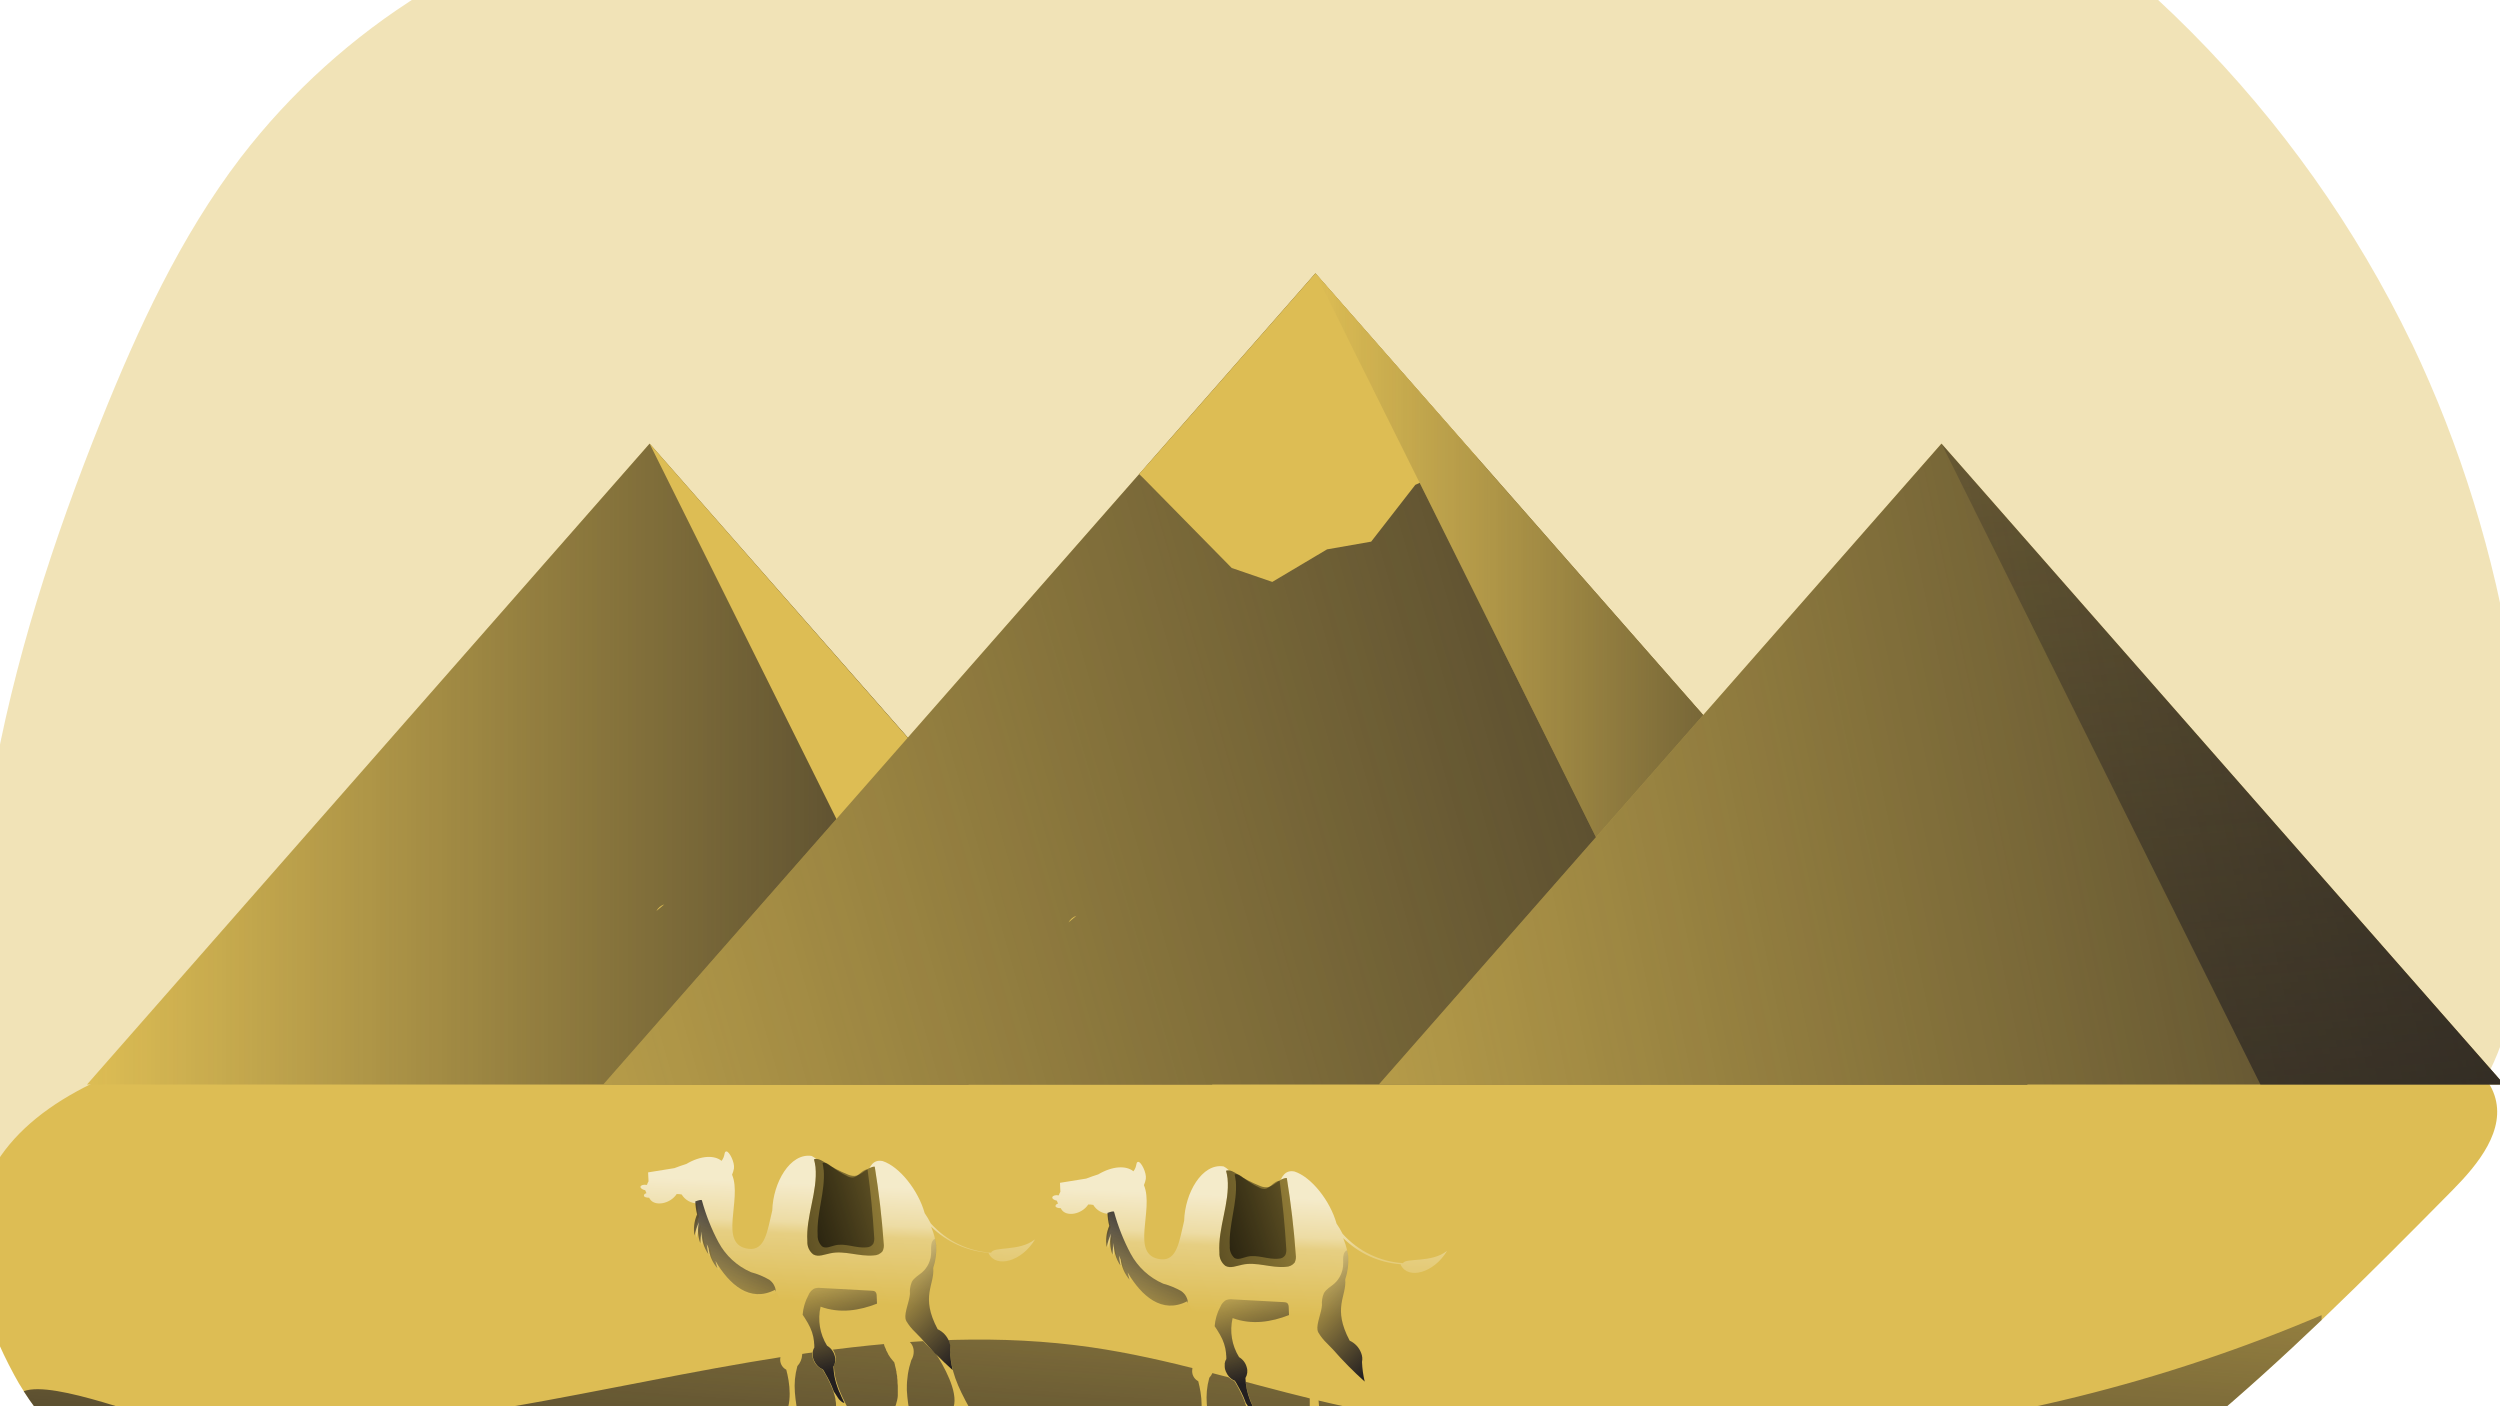 <?xml version="1.0" encoding="UTF-8" standalone="no"?>
<svg
   id="_0388_the_great_pyramid"
   viewBox="0 0 1920 1080"
   data-imageid="the-great-pyramid-40"
   imageName="The Great Pyramid"
   class="illustrations_image"
   version="1.1"
   sodipodi:docname="error_bg_light.svg"
   width="1920"
   height="1080"
   inkscape:version="1.2.2 (732a01da63, 2022-12-09)"
   xmlns:inkscape="http://www.inkscape.org/namespaces/inkscape"
   xmlns:sodipodi="http://sodipodi.sourceforge.net/DTD/sodipodi-0.dtd"
   xmlns:xlink="http://www.w3.org/1999/xlink"
   xmlns="http://www.w3.org/2000/svg"
   xmlns:svg="http://www.w3.org/2000/svg">
  <sodipodi:namedview
     id="namedview126"
     pagecolor="#505050"
     bordercolor="#eeeeee"
     borderopacity="1"
     inkscape:showpageshadow="0"
     inkscape:pageopacity="0"
     inkscape:pagecheckerboard="0"
     inkscape:deskcolor="#505050"
     showgrid="false"
     inkscape:zoom="0.14212846"
     inkscape:cx="967.43465"
     inkscape:cy="-453.8148"
     inkscape:window-width="1920"
     inkscape:window-height="991"
     inkscape:window-x="-9"
     inkscape:window-y="-9"
     inkscape:window-maximized="1"
     inkscape:current-layer="_0388_the_great_pyramid" />
  <defs
     id="defs44">
    <style
       id="style2">.cls-1_the-great-pyramid-40{fill:none;}.cls-1_the-great-pyramid-40,.cls-2_the-great-pyramid-40,.cls-3_the-great-pyramid-40,.cls-4_the-great-pyramid-40,.cls-5_the-great-pyramid-40,.cls-6_the-great-pyramid-40,.cls-7_the-great-pyramid-40,.cls-8_the-great-pyramid-40,.cls-9_the-great-pyramid-40,.cls-10_the-great-pyramid-40,.cls-11_the-great-pyramid-40,.cls-12_the-great-pyramid-40,.cls-13_the-great-pyramid-40,.cls-14_the-great-pyramid-40,.cls-15_the-great-pyramid-40,.cls-16_the-great-pyramid-40,.cls-17_the-great-pyramid-40,.cls-18_the-great-pyramid-40,.cls-19_the-great-pyramid-40,.cls-20_the-great-pyramid-40,.cls-21_the-great-pyramid-40,.cls-22_the-great-pyramid-40,.cls-23_the-great-pyramid-40,.cls-24_the-great-pyramid-40,.cls-25_the-great-pyramid-40{stroke-width:0px;}.cls-2_the-great-pyramid-40{fill:url(#linear-gradient);}.cls-3_the-great-pyramid-40{fill:url(#linear-gradient-11-the-great-pyramid-40);}.cls-4_the-great-pyramid-40{fill:url(#linear-gradient-12-the-great-pyramid-40);}.cls-5_the-great-pyramid-40{fill:url(#linear-gradient-13-the-great-pyramid-40);}.cls-6_the-great-pyramid-40{fill:url(#linear-gradient-16-the-great-pyramid-40);}.cls-7_the-great-pyramid-40{fill:url(#linear-gradient-19-the-great-pyramid-40);}.cls-8_the-great-pyramid-40{fill:url(#linear-gradient-15-the-great-pyramid-40);}.cls-9_the-great-pyramid-40{fill:url(#linear-gradient-21-the-great-pyramid-40);}.cls-10_the-great-pyramid-40{fill:url(#linear-gradient-18-the-great-pyramid-40);}.cls-11_the-great-pyramid-40{fill:url(#linear-gradient-14-the-great-pyramid-40);}.cls-12_the-great-pyramid-40{fill:url(#linear-gradient-22-the-great-pyramid-40);}.cls-13_the-great-pyramid-40{fill:url(#linear-gradient-20-the-great-pyramid-40);}.cls-14_the-great-pyramid-40{fill:url(#linear-gradient-17-the-great-pyramid-40);}.cls-14_the-great-pyramid-40,.cls-15_the-great-pyramid-40{opacity:.69;}.cls-14_the-great-pyramid-40,.cls-15_the-great-pyramid-40,.cls-16_the-great-pyramid-40{isolation:isolate;}.cls-15_the-great-pyramid-40{fill:url(#linear-gradient-10-the-great-pyramid-40);}.cls-16_the-great-pyramid-40{opacity:.42;}.cls-16_the-great-pyramid-40,.cls-25_the-great-pyramid-40{fill:#68e1fd;}.cls-17_the-great-pyramid-40{fill:url(#linear-gradient-4-the-great-pyramid-40);}.cls-18_the-great-pyramid-40{fill:url(#linear-gradient-2-the-great-pyramid-40);}.cls-19_the-great-pyramid-40{fill:url(#linear-gradient-3-the-great-pyramid-40);}.cls-20_the-great-pyramid-40{fill:url(#linear-gradient-8-the-great-pyramid-40);}.cls-21_the-great-pyramid-40{fill:url(#linear-gradient-9-the-great-pyramid-40);}.cls-22_the-great-pyramid-40{fill:url(#linear-gradient-7-the-great-pyramid-40);}.cls-23_the-great-pyramid-40{fill:url(#linear-gradient-5-the-great-pyramid-40);}.cls-24_the-great-pyramid-40{fill:url(#linear-gradient-6-the-great-pyramid-40);}</style>
    <linearGradient
       id="linear-gradient-the-great-pyramid-40"
       x1="739.47"
       y1="1994.49"
       x2="731.62"
       y2="1876.63"
       gradientTransform="matrix(1,0,0,-1,-480.65,2261.35)"
       gradientUnits="userSpaceOnUse">
      <stop
         offset="0"
         stop-color="#231f20"
         stop-opacity="0"
         id="stop4" />
      <stop
         offset="1"
         stop-color="#231f20"
         id="stop6" />
    </linearGradient>
    <linearGradient
       id="linear-gradient-2-the-great-pyramid-40"
       x1="720.32"
       y1="1980.31"
       x2="709.46"
       y2="1825.82"
       xlink:href="#linear-gradient-the-great-pyramid-40" />
    <linearGradient
       id="linear-gradient-3-the-great-pyramid-40"
       x1="502.36"
       y1="2070.04"
       x2="712.23"
       y2="2070.04"
       gradientTransform="matrix(1,0,0,-1,-471,2323.65)"
       xlink:href="#linear-gradient-the-great-pyramid-40" />
    <linearGradient
       id="linear-gradient-4-the-great-pyramid-40"
       x1="607.29"
       y1="2070.04"
       x2="712.23"
       y2="2070.04"
       gradientTransform="matrix(1,0,0,-1,-471,2323.65)"
       xlink:href="#linear-gradient-the-great-pyramid-40" />
    <linearGradient
       id="linear-gradient-5-the-great-pyramid-40"
       x1="510.67"
       y1="2003.2"
       x2="899.85"
       y2="2115.29"
       gradientTransform="matrix(1,0,0,-1,-471,2323.65)"
       xlink:href="#linear-gradient-the-great-pyramid-40" />
    <linearGradient
       id="linear-gradient-6-the-great-pyramid-40"
       x1="731.46"
       y1="2085.91"
       x2="864.27"
       y2="2085.91"
       gradientTransform="matrix(1,0,0,-1,-471,2323.65)"
       xlink:href="#linear-gradient-the-great-pyramid-40" />
    <linearGradient
       id="linear-gradient-7-the-great-pyramid-40"
       x1="655.93"
       y1="2018.86"
       x2="1036.72"
       y2="2098.48"
       gradientTransform="matrix(1,0,0,-1,-471,2323.65)"
       xlink:href="#linear-gradient-the-great-pyramid-40" />
    <linearGradient
       id="linear-gradient-8-the-great-pyramid-40"
       x1="889.89"
       y1="2196.24"
       x2="915.04"
       y2="1902.4"
       gradientTransform="matrix(1,0,0,-1,-471,2323.65)"
       xlink:href="#linear-gradient-the-great-pyramid-40" />
    <linearGradient
       id="linear-gradient-9-the-great-pyramid-40"
       x1="643.87"
       y1="1954.87"
       x2="644.47"
       y2="1917.14"
       gradientTransform="matrix(1,0,0,-1,-471,2323.65)"
       gradientUnits="userSpaceOnUse">
      <stop
         offset="0"
         stop-color="#000"
         id="stop16" />
      <stop
         offset=".16"
         stop-color="#000"
         stop-opacity=".56"
         id="stop18" />
      <stop
         offset="1"
         stop-color="#000"
         stop-opacity="0"
         id="stop20" />
    </linearGradient>
    <linearGradient
       id="linear-gradient-10-the-great-pyramid-40"
       x1="651.3"
       y1="1906.85"
       x2="652.24"
       y2="1929.14"
       gradientTransform="matrix(1,0,0,-1,-480.65,2261.35)"
       gradientUnits="userSpaceOnUse">
      <stop
         offset=".02"
         stop-color="#fff"
         stop-opacity="0"
         id="stop23" />
      <stop
         offset=".58"
         stop-color="#fff"
         stop-opacity=".39"
         id="stop25" />
      <stop
         offset=".68"
         stop-color="#fff"
         stop-opacity=".68"
         id="stop27" />
      <stop
         offset="1"
         stop-color="#fff"
         id="stop29" />
    </linearGradient>
    <linearGradient
       id="linear-gradient-11-the-great-pyramid-40"
       x1="625.57"
       y1="1904.08"
       x2="637.3"
       y2="1925.8"
       xlink:href="#linear-gradient-the-great-pyramid-40" />
    <linearGradient
       id="linear-gradient-12-the-great-pyramid-40"
       x1="650.13"
       y1="1915.21"
       x2="655.3"
       y2="1895.61"
       xlink:href="#linear-gradient-the-great-pyramid-40" />
    <linearGradient
       id="linear-gradient-13-the-great-pyramid-40"
       x1="662.77"
       y1="1915.85"
       x2="678.27"
       y2="1900.48"
       xlink:href="#linear-gradient-the-great-pyramid-40" />
    <linearGradient
       id="linear-gradient-14-the-great-pyramid-40"
       x1="637.87"
       y1="1920.47"
       x2="685.28"
       y2="1934.56"
       gradientTransform="matrix(1,0,0,-1,-480.65,2261.35)"
       xlink:href="#linear-gradient-9-the-great-pyramid-40" />
    <linearGradient
       id="linear-gradient-15-the-great-pyramid-40"
       x1="641.46"
       y1="1921.92"
       x2="678.29"
       y2="1932.86"
       gradientTransform="matrix(1,0,0,-1,-480.65,2261.35)"
       xlink:href="#linear-gradient-9-the-great-pyramid-40" />
    <linearGradient
       id="linear-gradient-16-the-great-pyramid-40"
       x1="720.72"
       y1="1952.74"
       x2="721.33"
       y2="1915.01"
       xlink:href="#linear-gradient-9-the-great-pyramid-40" />
    <linearGradient
       id="linear-gradient-17-the-great-pyramid-40"
       x1="728.11"
       y1="1904.71"
       x2="729.04"
       y2="1927.02"
       xlink:href="#linear-gradient-10-the-great-pyramid-40" />
    <linearGradient
       id="linear-gradient-18-the-great-pyramid-40"
       x1="702.43"
       y1="1901.94"
       x2="714.17"
       y2="1923.65"
       xlink:href="#linear-gradient-the-great-pyramid-40" />
    <linearGradient
       id="linear-gradient-19-the-great-pyramid-40"
       x1="726.97"
       y1="1913.08"
       x2="732.13"
       y2="1893.48"
       xlink:href="#linear-gradient-the-great-pyramid-40" />
    <linearGradient
       id="linear-gradient-20-the-great-pyramid-40"
       x1="739.62"
       y1="1913.72"
       x2="755.11"
       y2="1898.35"
       xlink:href="#linear-gradient-the-great-pyramid-40" />
    <linearGradient
       id="linear-gradient-21-the-great-pyramid-40"
       x1="714.72"
       y1="1918.34"
       x2="762.13"
       y2="1932.42"
       gradientTransform="matrix(1,0,0,-1,-480.65,2261.35)"
       xlink:href="#linear-gradient-9-the-great-pyramid-40" />
    <linearGradient
       id="linear-gradient-22-the-great-pyramid-40"
       x1="718.31"
       y1="1919.79"
       x2="755.14"
       y2="1930.73"
       gradientTransform="matrix(1,0,0,-1,-480.65,2261.35)"
       xlink:href="#linear-gradient-9-the-great-pyramid-40" />
    <linearGradient
       inkscape:collect="always"
       xlink:href="#linear-gradient-9-the-great-pyramid-40"
       id="linearGradient355"
       gradientUnits="userSpaceOnUse"
       gradientTransform="matrix(1,0,0,-1,-471,2323.65)"
       x1="643.87"
       y1="1954.87"
       x2="644.47"
       y2="1917.14" />
    <linearGradient
       inkscape:collect="always"
       xlink:href="#linear-gradient-10-the-great-pyramid-40"
       id="linearGradient357"
       gradientUnits="userSpaceOnUse"
       gradientTransform="matrix(1,0,0,-1,-480.65,2261.35)"
       x1="651.3"
       y1="1906.85"
       x2="652.24"
       y2="1929.14" />
  </defs>
  <g
     id="g400"
     transform="translate(711.746,297.763)">
    <g
       id="background_the-great-pyramid-40"
       transform="matrix(4.118,0,0,4.118,-774.094,-755.333)">
      <path
         class="cls-16_the-great-pyramid-40 targetColor"
         d="M 464.95,175.22 C 444.01,131.79 409.06,96.66 365.74,75.49 342.69,64.34 316.98,57.32 291.54,60.06 c -30.5,3.33 -57.93,20.23 -88.03,26.15 -22.08,4.34 -45.02,2.65 -67.1,6.93 -30.36,5.99 -57.51,22.83 -76.38,47.36 -11.26,14.76 -19.12,31.82 -26.04,49.05 -17.72,44.1 -30.07,92.57 -19.89,139 0.97,4.45 2.62,9.44 6.81,11.22 1.62,0.59 3.33,0.89 5.06,0.89 l 270,16.38 c 32.43,1.97 65.17,3.93 97.27,-1.14 32.41,-5.12 83.28,-20.08 90.04,-56.42 7.64,-41.18 -0.43,-86.8 -18.32,-124.27 z"
         style="fill:#ddbd54"
         id="path46" />
      <path
         class="cls-25_the-great-pyramid-40 targetColor"
         d="m 472.57,333.04 c -8,8.1 -16.11,16.28 -24.44,24.24 -29.25,27.91 -61.22,53.16 -99.89,62.93 -68.97,17.46 -139.83,-18.34 -210.93,-19.84 -21.79,-0.46 -43.73,2.33 -65.32,-0.63 -20.48,-2.79 -41.47,-11.93 -52.42,-29.18 -0.63,-0.96 -1.2,-1.94 -1.75,-2.96 -45.86,-84.64 133.08,-66.35 166.31,-66.61 92.43,-0.73 184.83,2.43 277.19,5.57 7.45,0.26 16.67,1.72 19.03,8.79 2.18,6.49 -3,12.85 -7.78,17.69 z"
         style="fill:#ddbd54"
         id="path48" />
      <path
         class="cls-2_the-great-pyramid-40"
         d="m 75.36,328.58 c 12.29,-0.23 24.44,-2.72 36.68,-3.28 44.79,-2.03 88.86,21.68 133.06,14.11 11.02,-1.88 21.68,-5.68 32.81,-6.86 13.06,-1.39 26.2,0.83 39.33,0.76 22.58,-0.19 44.74,-7.35 67.3,-6.67 17.04,0.52 33.68,5.49 50.71,6.33 17.02,0.83 35.85,-3.58 45.8,-17.42 -6.36,-6.14 -16.12,-6.57 -24.96,-6.67 -113.13,-0.91 -226.32,-1.82 -339.41,2.03 -15.66,0.56 -31.31,1.18 -46.95,1.88 -11.91,0.55 -28.76,-1.35 -39.63,2.91 10.91,9.03 31.64,13.14 45.27,12.87 z"
         id="path50" />
      <path
         class="cls-18_the-great-pyramid-40"
         d="M 448.12,357.29 C 418.87,385.2 386.9,410.45 348.23,420.22 279.26,437.68 208.4,401.88 137.3,400.38 115.51,399.92 93.57,402.71 71.98,399.75 51.5,396.96 30.51,387.82 19.56,370.57 c 5.73,-2.13 23.8,5.52 29.46,6.18 22.59,2.67 45.51,-0.33 67.76,-4.41 33.74,-6.2 67.97,-14.87 101.94,-9.95 14.11,2.05 27.77,6.4 41.64,9.76 62.66,14.99 128.47,9.46 187.75,-15.76 0,0.3 0,0.6 0,0.9 z"
         id="path52"
         style="fill:url(#linear-gradient-2-the-great-pyramid-40)" />
    </g>
    <g
       id="pyramid_the-great-pyramid-40"
       transform="matrix(4.118,0,0,4.118,-774.094,-755.333)">
      <polygon
         class="cls-25_the-great-pyramid-40 targetColor"
         points="136.29,313.38 31.36,313.38 136.29,193.85 241.23,313.38 "
         style="fill:#ddbd54"
         id="polygon55" />
      <polygon
         class="cls-19_the-great-pyramid-40"
         points="136.29,313.38 31.36,313.38 136.29,193.85 241.23,313.38 "
         id="polygon57"
         style="fill:url(#linear-gradient-3-the-great-pyramid-40)" />
      <polygon
         class="cls-17_the-great-pyramid-40"
         points="195.78,313.38 241.23,313.38 136.29,193.85 "
         id="polygon59"
         style="fill:url(#linear-gradient-4-the-great-pyramid-40)" />
      <polygon
         class="cls-25_the-great-pyramid-40 targetColor"
         points="195.78,313.38 241.23,313.38 136.29,193.85 "
         style="fill:#ddbd54"
         id="polygon61" />
      <polygon
         class="cls-25_the-great-pyramid-40 targetColor"
         points="260.46,313.38 127.65,313.38 260.46,162.09 393.27,313.38 "
         style="fill:#ddbd54"
         id="polygon63" />
      <polygon
         class="cls-23_the-great-pyramid-40"
         points="260.46,313.38 127.65,313.38 260.46,162.09 393.27,313.38 "
         id="polygon65"
         style="fill:url(#linear-gradient-5-the-great-pyramid-40)" />
      <polygon
         class="cls-25_the-great-pyramid-40 targetColor"
         points="252.42,219.64 262.63,213.57 270.86,212.13 279.09,201.54 290.47,196.27 260.46,164.12 227.62,199.52 244.85,217.04 "
         style="fill:#ddbd54"
         id="polygon67" />
      <polygon
         class="cls-25_the-great-pyramid-40 targetColor"
         points="252.42,217.62 262.63,211.56 270.86,210.11 279.09,199.52 290.47,196.27 260.46,162.09 227.62,199.52 244.85,215.02 "
         style="fill:#ddbd54"
         id="polygon69" />
      <polygon
         class="cls-25_the-great-pyramid-40 targetColor"
         points="335.75,313.38 393.27,313.38 260.46,162.09 "
         style="fill:#ddbd54"
         id="polygon71" />
      <polygon
         class="cls-24_the-great-pyramid-40"
         points="335.75,313.38 393.27,313.38 260.46,162.09 "
         id="polygon73"
         style="fill:url(#linear-gradient-6-the-great-pyramid-40)" />
      <polygon
         class="cls-25_the-great-pyramid-40 targetColor"
         points="377.22,313.38 272.29,313.38 377.22,193.85 482.16,313.38 "
         style="fill:#ddbd54"
         id="polygon75" />
      <polygon
         class="cls-22_the-great-pyramid-40"
         points="377.22,313.38 272.29,313.38 377.22,193.85 482.16,313.38 "
         id="polygon77"
         style="fill:url(#linear-gradient-7-the-great-pyramid-40)" />
      <polygon
         class="cls-20_the-great-pyramid-40"
         points="436.71,313.38 482.16,313.38 377.22,193.85 "
         id="polygon79"
         style="fill:url(#linear-gradient-8-the-great-pyramid-40)" />
      <line
         class="cls-1_the-great-pyramid-40"
         x1="377.22"
         y1="193.85"
         x2="436.71"
         y2="313.37"
         id="line81" />
      <path
         class="cls-25_the-great-pyramid-40 targetColor"
         d="m 139.03,279.78 c -0.63,0.2 -1.16,0.64 -1.47,1.23"
         style="fill:#ddbd54"
         id="path83" />
      <path
         class="cls-25_the-great-pyramid-40 targetColor"
         d="m 215.89,281.91 c -0.63,0.2 -1.16,0.64 -1.47,1.23"
         style="fill:#ddbd54"
         id="path85" />
    </g>
    <g
       id="camel_the-great-pyramid-40"
       transform="matrix(4.118,0,0,4.118,-774.094,-755.333)">
      <ellipse
         class="cls-21_the-great-pyramid-40"
         cx="173.07"
         cy="381.6"
         rx="35.03"
         ry="4.76"
         id="ellipse88"
         style="fill:url(#linearGradient355)" />
      <path
         class="cls-25_the-great-pyramid-40 targetColor"
         d="m 199.63,344.35 c -4.32,-0.29 -8.36,-2.25 -11.26,-5.46 -0.32,-0.67 -0.7,-1.31 -1.13,-1.92 -1.13,-4.21 -4.64,-8.67 -7.83,-9.71 -3.62,-0.71 -2.45,5.59 -5.58,5.43 -4.9,-0.25 -4.92,-5.04 -7.64,-6.38 -3.99,-0.63 -7.22,5 -7.36,10.15 -0.89,3.68 -1.29,7.5 -4.38,7.17 -5.84,-0.68 -1.18,-9.17 -3.12,-13.82 0.16,-0.37 0.28,-0.76 0.35,-1.16 0.18,-1.16 -0.91,-3.18 -1.4,-3.18 -0.49,0 -0.17,0.83 -0.92,1.76 -1.33,-1.07 -3.83,-1.03 -6.56,0.58 -0.73,0.23 -1.5,0.5 -2.23,0.78 v 0 l -4.9,0.79 0.08,1.67 c -0.13,0.2 -0.23,0.42 -0.3,0.66 h -0.08 c -0.58,-0.09 -1.08,0.06 -1.13,0.34 -0.05,0.28 0.35,0.54 0.88,0.65 l 0.21,0.53 h 0.07 c -0.33,0.13 -0.54,0.32 -0.53,0.51 0.01,0.19 0.46,0.39 0.99,0.37 0.04,0.08 0.08,0.16 0.13,0.24 0.88,1.45 3.78,0.93 5,-0.93 0.31,-0.01 0.63,0.01 0.93,0.08 0.62,1.01 1.71,1.64 2.9,1.67 0.02,0.84 0.14,1.68 0.33,2.5 -0.54,1.24 -0.71,2.62 -0.48,3.95 0.19,-0.86 0.47,-1.7 0.83,-2.5 v 0 c -0.3,1.3 -0.22,2.66 0.24,3.92 0.03,-0.74 0.12,-1.47 0.26,-2.19 -0.04,1.51 0.4,2.99 1.25,4.24 -0.13,-0.62 -0.23,-1.24 -0.29,-1.87 l 0.33,0.74 c 0.17,1.4 0.75,2.72 1.67,3.79 0,0 -0.22,-0.67 -0.38,-1.39 2.59,4.43 6.43,7.81 11.11,5.39 2.07,5 2.96,6.72 1.86,10.55 -0.53,0.57 -0.84,1.3 -0.88,2.07 -0.14,0.89 0.31,1.78 1.11,2.19 0.61,2.29 1.3,6.46 -0.63,9.17 v 0 c -0.46,0.49 -0.58,1.2 -0.32,1.81 -0.24,0.83 -0.57,1.63 -0.99,2.38 -3.14,1.78 -6.61,4.1 1.39,3.2 3.83,-0.43 2.83,-2.1 1.67,-3.2 -0.26,-0.43 -0.23,-0.83 0.25,-1.48 0.12,-0.04 0.24,-0.1 0.34,-0.18 0.49,-0.31 0.78,-0.86 0.77,-1.43 v 0 l -0.05,-0.3 c 0,0 0,-0.03 0,-0.04 -0.77,-4.63 -1.31,-7.1 -0.36,-10.6 0.53,-0.57 0.85,-1.3 0.89,-2.08 0.1,-0.76 -0.2,-1.52 -0.79,-2.01 -0.45,-2.03 -0.3,-4.15 0.45,-6.09 l 0.14,0.2 v 0.04 c 0.22,0.3 0.41,0.59 0.6,0.83 0.02,0.05 0.05,0.09 0.08,0.13 0.35,0.53 0.67,1.09 0.94,1.67 0,0 0,0.08 0.04,0.11 0.1,0.23 0.19,0.47 0.28,0.7 0.02,0.06 0.04,0.11 0.06,0.17 0.08,0.26 0.15,0.52 0.21,0.78 v 0.05 c 0.06,0.28 0.11,0.58 0.14,0.89 0,0.06 0,0.13 0,0.19 0,0.25 0,0.52 0.04,0.83 0,0.04 0,0.09 0,0.13 -0.08,0.12 -0.15,0.25 -0.2,0.38 v 0 c -0.05,0.13 -0.08,0.27 -0.1,0.42 0,0.02 0,0.05 0,0.08 0,0.14 0,0.27 0,0.41 v 0.12 c 0.01,0.18 0.05,0.36 0.09,0.53 0.04,0.15 0.09,0.29 0.15,0.43 0.02,0.05 0.04,0.1 0.07,0.14 0,0.09 0.09,0.18 0.14,0.28 l 0.08,0.13 c 0.07,0.11 0.15,0.21 0.23,0.31 l 0.05,0.06 0.28,0.28 0.12,0.08 c 0.07,0.06 0.15,0.12 0.23,0.17 l 0.11,0.07 c 0.11,0.06 0.23,0.11 0.35,0.16 v 0 l 0.15,0.26 0.17,0.28 0.16,0.27 0.28,0.5 0.11,0.21 c 0.1,0.18 0.19,0.37 0.28,0.55 l 0.11,0.23 0.28,0.6 c 0,0 0,0.08 0.06,0.13 0.1,0.23 0.2,0.48 0.29,0.73 l 0.08,0.2 c 0.08,0.2 0.14,0.41 0.2,0.62 0,0.06 0,0.12 0.06,0.18 0.07,0.25 0.13,0.5 0.19,0.76 v 0.17 c 0.04,0.21 0.08,0.42 0.1,0.62 v 0.19 c 0.02,0.24 0.02,0.49 0,0.73 v 0.11 c 0,0.2 -0.03,0.4 -0.07,0.6 0,0.07 0,0.13 -0.04,0.18 -0.05,0.23 -0.11,0.45 -0.2,0.67 v 0 c -0.07,0.11 -0.12,0.23 -0.14,0.36 v 0 c -0.05,0.28 -0.02,0.57 0.1,0.83 v 0 c 0.07,0.14 0.14,0.27 0.23,0.4 v 1.02 c 0,0.07 0,0.35 -0.07,0.52 -0.07,0.17 -0.04,0.22 -0.06,0.32 -0.02,0.1 -0.04,0.22 -0.07,0.33 v 0 l -0.19,0.13 -0.08,0.05 -0.2,0.13 -0.07,0.04 -0.22,0.14 h -0.04 l -0.66,0.45 -0.09,0.06 -0.16,0.12 -0.1,0.08 -0.14,0.1 -0.1,0.08 -0.13,0.1 -0.1,0.09 c 0,0 -0.08,0.06 -0.11,0.09 l -0.12,0.1 -0.1,0.1 -0.14,0.14 -0.06,0.07 c 0,0 -0.06,0.07 -0.08,0.11 -0.02,0.02 -0.04,0.04 -0.05,0.07 l -0.07,0.1 c 0,0 0,0.04 0,0.06 l -0.05,0.1 v 0.15 0 c -0.01,0.09 0.02,0.19 0.08,0.26 v 0 c 0,0 0.06,0.06 0.09,0.08 0.01,0 0.03,0 0.04,0 l 0.12,0.07 h 0.06 l 0.16,0.06 h 0.08 l 0.23,0.05 h 0.06 c 0.26,0.05 0.52,0.07 0.78,0.08 h 1.95 l 0.53,-0.04 h 0.2 l 0.83,-0.08 0.58,-0.08 v 0 c 3.06,-0.53 1.67,-2.02 0.3,-3.01 -0.32,-0.38 -0.35,-0.92 -0.08,-1.33 0.17,-0.04 0.33,-0.12 0.48,-0.23 0.56,-0.49 0.61,-1.34 0.12,-1.89 -0.02,-0.03 -0.05,-0.06 -0.08,-0.08 -1.02,-1.98 -1.83,-3.56 -2.43,-5 v 0 c -0.11,-0.25 -0.2,-0.5 -0.29,-0.74 v 0 c -0.49,-1.29 -0.77,-2.66 -0.83,-4.04 0.37,-0.59 0.46,-1.31 0.26,-1.98 -0.21,-0.81 -0.73,-1.5 -1.44,-1.92 -1.35,-2.17 -1.78,-4.79 -1.2,-7.28 3.64,1.36 7.42,0.7 10.73,-0.64 v 2.09 c 0,0.28 0.04,0.57 0.06,0.83 v 0.3 l 0.1,0.83 v 0.25 c 0.04,0.28 0.08,0.55 0.13,0.83 v 0.21 c 0.05,0.27 0.12,0.53 0.18,0.83 0,0.06 0.02,0.11 0.04,0.17 0.07,0.27 0.14,0.53 0.23,0.78 0.01,0.05 0.03,0.09 0.04,0.13 0.08,0.26 0.18,0.51 0.28,0.76 0,0.04 0,0.07 0,0.11 0.1,0.25 0.21,0.49 0.33,0.73 v 0.08 c 0.12,0.24 0.25,0.48 0.38,0.71 v 0.05 c 0.14,0.23 0.29,0.46 0.44,0.68 v 0 c 0.17,0.23 0.33,0.43 0.52,0.64 v 0 l 0.18,0.2 v 0 c 0.05,0.14 0.09,0.3 0.13,0.47 v 0.06 c 0.04,0.17 0.09,0.34 0.13,0.53 l 0.05,0.19 c 0,0.17 0.08,0.34 0.11,0.53 0,0.06 0,0.11 0,0.17 0.05,0.22 0.08,0.43 0.13,0.67 v 0.27 c 0,0.09 0.04,0.32 0.06,0.48 0.02,0.16 0,0.2 0,0.3 0,0.23 0.05,0.48 0.06,0.72 v 1.89 c 0,0.23 -0.07,0.47 -0.11,0.7 0,0.1 -0.04,0.2 -0.07,0.3 -0.03,0.15 -0.07,0.3 -0.12,0.45 0,0.1 -0.06,0.2 -0.09,0.3 -0.07,0.2 -0.15,0.4 -0.24,0.59 l -0.13,0.27 c -0.07,0.12 -0.13,0.23 -0.21,0.34 -0.13,0.1 -0.24,0.22 -0.33,0.36 v 0 c -0.03,0.05 -0.06,0.1 -0.08,0.16 l -0.05,0.1 v 0.29 c 0,0 0,0.09 0,0.13 0,0.06 0,0.12 0,0.18 v 0.12 l 0.05,0.2 v 0.1 c 0.03,0.09 0.07,0.17 0.12,0.25 v 0 0.13 l 0.21,0.52 c -0.03,0.13 -0.06,0.25 -0.1,0.38 l -0.05,0.18 c -0.07,0.19 -0.13,0.38 -0.21,0.58 l -0.08,0.18 -0.1,0.24 c -0.62,0.32 -1.26,0.65 -1.84,0.99 h -0.06 l -0.25,0.15 -0.08,0.04 -0.21,0.13 -0.08,0.06 c -0.07,0.04 -0.14,0.08 -0.2,0.13 l -0.07,0.04 -0.23,0.17 v 0 c -0.08,0.05 -0.15,0.11 -0.22,0.18 v 0 c -0.06,0.04 -0.11,0.08 -0.15,0.13 l -0.05,0.05 -0.1,0.11 v 0.05 c 0,0 -0.06,0.06 -0.08,0.1 0,0.02 0,0.03 0,0.05 l -0.05,0.11 c 0,0 0,0.03 0,0.04 0,0.04 0,0.08 0,0.13 v 0 c 0,0 0,0.08 0,0.13 v 0 c 0,0 0.04,0.06 0.07,0.08 v 0 l 0.1,0.07 h 0.06 l 0.13,0.06 h 0.08 l 0.19,0.05 h 0.08 c 0.24,0.06 0.49,0.09 0.74,0.1 h 2.63 l 0.83,-0.06 c 0.26,0 0.48,-0.04 0.69,-0.08 h 0.14 c 0.36,-0.05 0.71,-0.15 1.04,-0.28 v 0 c 1.46,-0.6 0.71,-1.73 -0.19,-2.58 -0.23,-0.38 -0.21,-0.76 0.18,-1.3 0.77,-0.26 1.18,-1.09 0.92,-1.86 -0.01,-0.04 -0.03,-0.07 -0.04,-0.11 -0.37,-1.65 -0.61,-3.32 -0.7,-5 v 0 -0.31 c -0.02,-1.8 0.26,-3.58 0.83,-5.29 0.3,-0.48 0.46,-1.05 0.45,-1.62 0.01,-0.9 -0.47,-1.74 -1.27,-2.18 -0.25,-1.35 -0.23,-2.73 0.05,-4.07 1.25,2.4 2.94,4.54 5,6.29 l 0.26,0.21 v 0 c 1.5,2.33 4.3,7.21 3.4,10.11 -0.37,0.55 -0.29,1.28 0.18,1.73 0.12,0.56 0.18,1.13 0.17,1.71 -2.66,1.79 -6.54,4.62 1.94,3.79 3.78,-0.37 2.1,-2.15 0.52,-3.33 -0.19,-0.4 -0.19,-0.86 0,-1.26 0.15,-0.05 0.29,-0.13 0.42,-0.23 0.5,-0.49 0.51,-1.28 0.02,-1.78 -0.03,-0.03 -0.06,-0.06 -0.09,-0.09 -2.65,-4.74 -3.61,-7.3 -3.85,-11 0.12,-0.56 0.06,-1.14 -0.17,-1.67 -0.39,-1.01 -1.15,-1.84 -2.13,-2.3 -3.24,-6.17 -0.5,-8.22 -0.83,-11.4 0.46,-1.36 0.65,-2.79 0.57,-4.23 -0.15,-1.21 -0.47,-2.39 -0.93,-3.52 2.87,2.87 6.69,4.61 10.74,4.9 0,0.04 0,0.07 0,0.11 1.38,2.82 6.18,1.47 8.59,-2.55 -2.87,2.25 -7.66,1.22 -8.48,1.99 z"
         style="fill:#ddbd54"
         id="path90" />
      <path
         class="cls-15_the-great-pyramid-40"
         d="m 208.12,342.33 c -2.4,4.02 -7.21,5.37 -8.59,2.55 v -0.12 c -4.05,-0.29 -7.86,-2.03 -10.74,-4.89 0.32,0.77 0.57,1.56 0.74,2.37 v 0 c 0.08,0.38 0.15,0.76 0.19,1.14 0.08,1.43 -0.11,2.86 -0.57,4.22 0.3,3.18 -2.44,5.23 0.83,11.41 0.99,0.46 1.76,1.28 2.14,2.3 0.22,0.53 0.28,1.11 0.16,1.67 0.07,1.23 0.26,2.45 0.57,3.64 0.78,2.58 1.89,5.05 3.29,7.35 0.53,0.46 0.6,1.26 0.14,1.8 -0.02,0.03 -0.05,0.05 -0.07,0.08 -0.12,0.1 -0.26,0.17 -0.41,0.22 -0.19,0.4 -0.19,0.87 0,1.27 1.58,1.17 3.27,2.95 -0.51,3.33 -8.5,0.83 -4.61,-1.99 -1.94,-3.79 0,-0.57 -0.07,-1.13 -0.2,-1.68 -0.43,-0.41 -0.54,-1.06 -0.27,-1.59 0.89,-2.9 -1.9,-7.79 -3.41,-10.11 v 0 c -0.09,-0.06 -0.18,-0.13 -0.27,-0.21 -1.29,-1.08 -2.43,-2.32 -3.38,-3.7 -0.59,-0.83 -1.12,-1.7 -1.6,-2.59 0,0.16 -0.07,0.33 -0.09,0.5 v 0 c -0.19,1.18 -0.17,2.38 0.04,3.56 0.8,0.43 1.28,1.27 1.27,2.18 0.02,0.57 -0.14,1.14 -0.45,1.62 -0.57,1.71 -0.85,3.5 -0.83,5.29 v 0.15 c 0,0.05 0,0.11 0,0.16 v 0 c 0.1,1.68 0.33,3.36 0.7,5 0.28,0.65 0.05,1.41 -0.54,1.8 -0.11,0.06 -0.22,0.12 -0.33,0.16 -0.35,0.35 -0.42,0.89 -0.17,1.31 0.89,0.83 1.67,1.98 0.18,2.58 v 0 c -0.33,0.13 -0.68,0.22 -1.03,0.27 h -0.14 c -0.22,0 -0.44,0.06 -0.69,0.08 l -0.83,0.05 h -2.63 c -0.25,-0.02 -0.5,-0.05 -0.74,-0.1 h -0.08 c -0.06,0 -0.13,-0.02 -0.18,-0.05 h -0.08 l -0.13,-0.06 h -0.06 l -0.09,-0.07 v 0 c 0,0 -0.05,-0.06 -0.07,-0.09 v 0 c 0,0 0,-0.08 0,-0.13 v 0 c 0,0 0,-0.08 0,-0.13 0,-0.01 0,-0.03 0,-0.04 0,-0.03 0,-0.07 0,-0.1 v -0.05 l 0.08,-0.1 v -0.06 l 0.1,-0.11 0.05,-0.05 0.15,-0.13 v 0 l 0.22,-0.18 v 0 c 0.07,-0.06 0.15,-0.12 0.23,-0.17 l 0.07,-0.05 0.2,-0.13 0.08,-0.05 0.21,-0.13 0.08,-0.05 0.24,-0.14 h 0.06 c 0.58,-0.34 1.23,-0.68 1.84,-0.99 l 0.1,-0.25 c 0.03,-0.06 0.06,-0.12 0.08,-0.18 0.08,-0.19 0.15,-0.38 0.21,-0.58 0,-0.06 0,-0.12 0.06,-0.18 0.06,-0.06 0.07,-0.25 0.09,-0.37 0.02,-0.08 0.04,-0.17 0.05,-0.25 v -0.13 0 c -0.04,-0.08 -0.08,-0.16 -0.11,-0.25 0,-0.04 0,-0.07 0,-0.11 0,-0.06 0,-0.13 0,-0.19 v -0.29 c 0,0 0,-0.09 0,-0.14 v -0.28 l 0.05,-0.1 c 0.02,-0.06 0.05,-0.11 0.08,-0.17 v 0 c 0.09,-0.14 0.21,-0.26 0.34,-0.35 0.07,-0.12 0.14,-0.23 0.2,-0.35 0.05,-0.08 0.1,-0.17 0.14,-0.26 0.09,-0.19 0.17,-0.39 0.23,-0.59 0.04,-0.1 0.07,-0.2 0.1,-0.31 0.03,-0.11 0.08,-0.29 0.12,-0.44 0.04,-0.15 0.04,-0.2 0.07,-0.31 0.03,-0.11 0.08,-0.46 0.1,-0.7 v -1.89 c 0,-0.24 0,-0.48 -0.06,-0.72 v -0.29 c 0,-0.09 -0.04,-0.33 -0.07,-0.49 -0.03,-0.16 0,-0.18 0,-0.27 0,-0.23 -0.08,-0.45 -0.12,-0.67 0,-0.06 0,-0.11 0,-0.17 -0.04,-0.18 -0.08,-0.35 -0.12,-0.52 -0.04,-0.17 0,-0.13 0,-0.19 0,-0.06 -0.09,-0.37 -0.14,-0.53 v -0.05 l -0.13,-0.48 v 0 c -0.06,-0.06 -0.12,-0.12 -0.18,-0.19 v 0 c -0.18,-0.21 -0.35,-0.42 -0.51,-0.65 v 0 c -0.16,-0.22 -0.31,-0.45 -0.45,-0.68 0,-0.02 0,-0.04 0,-0.06 -0.13,-0.23 -0.26,-0.46 -0.38,-0.7 0,-0.03 0,-0.06 0,-0.08 -0.11,-0.23 -0.23,-0.48 -0.33,-0.73 v -0.11 c -0.1,-0.24 -0.19,-0.5 -0.28,-0.76 0,-0.04 0,-0.08 -0.04,-0.13 -0.08,-0.25 -0.16,-0.52 -0.23,-0.78 -0.02,-0.05 -0.03,-0.11 -0.04,-0.17 -0.07,-0.26 -0.13,-0.53 -0.18,-0.83 v -0.2 c -0.05,-0.28 -0.1,-0.54 -0.14,-0.83 v -0.24 c 0,-0.28 -0.07,-0.55 -0.09,-0.83 v -0.29 c 0,-0.28 -0.05,-0.55 -0.07,-0.83 v -2.09 L 179,354.4 c -3.26,1.28 -6.94,1.89 -10.52,0.56 -0.58,2.49 -0.14,5.11 1.2,7.28 0.72,0.42 1.24,1.11 1.44,1.92 0.21,0.66 0.11,1.38 -0.25,1.98 0.05,1.38 0.33,2.75 0.83,4.04 v 0 c 0.09,0.24 0.19,0.49 0.29,0.74 v 0 c 0.27,0.64 0.58,1.32 0.93,2.04 0.43,0.88 0.93,1.86 1.49,2.95 0.54,0.46 0.6,1.26 0.15,1.8 -0.17,0.2 -0.4,0.35 -0.66,0.41 -0.28,0.41 -0.25,0.96 0.08,1.33 1.38,0.99 2.76,2.5 -0.29,3.01 v 0 c -0.18,0 -0.37,0.06 -0.58,0.08 -0.21,0.02 -0.54,0.07 -0.83,0.08 h -0.2 l -0.53,0.04 h -1.88 c -0.3,0 -0.56,-0.03 -0.78,-0.08 h -0.06 c -0.08,-0.01 -0.15,-0.03 -0.23,-0.05 h -0.07 l -0.17,-0.06 h -0.06 l -0.12,-0.08 h -0.04 l -0.09,-0.08 v 0 c -0.06,-0.07 -0.08,-0.17 -0.08,-0.26 v 0 c 0,0 0,-0.07 0,-0.1 v -0.06 c 0,0 0.02,-0.06 0.04,-0.09 v -0.07 l 0.07,-0.1 0.05,-0.07 0.09,-0.1 0.05,-0.07 0.14,-0.14 0.1,-0.1 0.12,-0.11 0.11,-0.09 0.11,-0.08 0.13,-0.1 0.1,-0.08 0.14,-0.11 0.11,-0.08 0.16,-0.12 0.08,-0.06 c 0.22,-0.15 0.43,-0.3 0.66,-0.44 h 0.05 l 0.21,-0.13 0.07,-0.04 0.21,-0.13 0.08,-0.05 0.19,-0.12 v 0 c 0,-0.11 0.04,-0.22 0.07,-0.33 0.03,-0.11 0,-0.21 0.06,-0.32 l 0.08,-0.52 v -0.81 c 0,-0.07 0,-0.14 0,-0.22 -0.09,-0.12 -0.16,-0.25 -0.23,-0.39 v 0 c -0.12,-0.26 -0.16,-0.55 -0.11,-0.83 v 0 c 0.03,-0.13 0.08,-0.25 0.14,-0.36 v 0 c 0.09,-0.21 0.16,-0.43 0.21,-0.66 v -0.18 c 0.03,-0.2 0.06,-0.4 0.07,-0.6 0,-0.04 0,-0.08 0,-0.12 0.02,-0.24 0.02,-0.48 0,-0.73 0,-0.06 0,-0.13 0,-0.19 0,-0.21 -0.06,-0.42 -0.09,-0.62 0,-0.06 0,-0.12 0,-0.18 -0.06,-0.25 -0.12,-0.5 -0.19,-0.76 L 171,371.42 c -0.06,-0.18 -0.12,-0.36 -0.18,-0.54 v -0.08 l -0.08,-0.2 c -0.09,-0.25 -0.18,-0.49 -0.29,-0.73 0,-0.04 -0.04,-0.08 -0.06,-0.13 l -0.28,-0.59 c 0,-0.08 -0.07,-0.15 -0.11,-0.23 -0.04,-0.08 -0.18,-0.38 -0.28,-0.55 l -0.12,-0.21 -0.28,-0.5 -0.15,-0.28 c -0.06,-0.09 -0.12,-0.18 -0.17,-0.28 l -0.16,-0.26 v 0 c -0.12,-0.04 -0.23,-0.09 -0.34,-0.16 l -0.12,-0.07 -0.23,-0.16 -0.11,-0.09 c -0.1,-0.08 -0.2,-0.17 -0.28,-0.27 l -0.05,-0.06 c -0.08,-0.1 -0.16,-0.2 -0.23,-0.31 l -0.08,-0.13 c -0.06,-0.09 -0.11,-0.18 -0.15,-0.28 l -0.07,-0.13 c -0.06,-0.14 -0.11,-0.29 -0.15,-0.43 -0.05,-0.18 -0.08,-0.36 -0.08,-0.54 v -0.11 c 0,-0.14 0,-0.28 0,-0.42 v -0.08 c 0.02,-0.14 0.06,-0.27 0.1,-0.41 v 0 c 0.05,-0.14 0.12,-0.27 0.2,-0.39 v -0.13 c 0,-0.28 0,-0.53 -0.05,-0.79 v -0.18 c -0.03,-0.3 -0.08,-0.6 -0.14,-0.9 v 0 c -0.06,-0.27 -0.13,-0.53 -0.21,-0.78 0,-0.06 -0.04,-0.12 -0.06,-0.18 -0.08,-0.24 -0.17,-0.47 -0.27,-0.69 l -0.05,-0.12 c -0.27,-0.58 -0.59,-1.13 -0.94,-1.67 l -0.08,-0.13 -0.38,-0.57 -0.22,-0.3 v -0.04 l -0.15,-0.21 c -0.75,1.94 -0.9,4.06 -0.44,6.09 0.6,0.49 0.91,1.25 0.83,2.02 -0.05,0.77 -0.37,1.5 -0.89,2.07 -0.96,3.5 -0.42,5.97 0.36,10.6 v 0 c 0,0.11 0.04,0.2 0.06,0.31 v 0 c 0,0.58 -0.29,1.12 -0.78,1.44 -0.11,0.07 -0.22,0.13 -0.34,0.18 -0.48,0.63 -0.51,1.04 -0.25,1.47 1.15,1.1 2.14,2.77 -1.67,3.2 -8,0.91 -4.53,-1.43 -1.39,-3.2 0.43,-0.75 0.76,-1.55 1,-2.38 -0.27,-0.61 -0.15,-1.32 0.31,-1.81 v 0 c 1.94,-2.73 1.24,-6.9 0.63,-9.17 -0.8,-0.42 -1.25,-1.31 -1.11,-2.2 0.05,-0.77 0.37,-1.49 0.88,-2.06 1.08,-3.75 0.25,-5.46 -1.72,-10.22 -0.05,-0.11 -0.09,-0.23 -0.14,-0.34 -4.69,2.43 -8.52,-0.95 -11.11,-5.39 0.17,0.73 0.38,1.39 0.38,1.39 -0.92,-1.07 -1.5,-2.38 -1.67,-3.79 -0.12,-0.24 -0.23,-0.49 -0.33,-0.73 0.06,0.63 0.16,1.25 0.29,1.87 -0.85,-1.25 -1.29,-2.73 -1.25,-4.24 -0.14,0.73 -0.22,1.46 -0.25,2.2 -0.46,-1.26 -0.55,-2.62 -0.25,-3.93 v 0 c -0.36,0.8 -0.64,1.64 -0.83,2.5 -0.23,-1.33 -0.06,-2.7 0.48,-3.94 -0.19,-0.79 -0.3,-1.6 -0.33,-2.42 v -0.08 c -1.19,-0.03 -2.28,-0.65 -2.9,-1.67 -0.31,-0.06 -0.62,-0.09 -0.93,-0.08 -1.21,1.86 -4.11,2.37 -5,0.92 l -0.13,-0.23 c -0.53,0 -0.96,-0.13 -0.98,-0.38 -0.02,-0.25 0.18,-0.38 0.52,-0.5 h -0.06 l -0.22,-0.52 c -0.53,-0.11 -0.92,-0.39 -0.88,-0.66 0.04,-0.27 0.55,-0.43 1.13,-0.34 h 0.08 c 0.06,-0.23 0.16,-0.45 0.29,-0.66 l -0.08,-1.67 4.9,-0.79 v 0 c 0.73,-0.28 1.49,-0.55 2.23,-0.78 2.73,-1.61 5.23,-1.67 6.57,-0.58 0.74,-0.91 0.39,-1.75 0.91,-1.76 0.52,-0.01 1.58,2.03 1.4,3.19 -0.07,0.4 -0.19,0.78 -0.35,1.15 1.95,4.64 -2.73,13.16 3.13,13.83 3.08,0.35 3.48,-3.49 4.37,-7.17 0.14,-5.18 3.33,-10.79 7.36,-10.15 2.72,1.33 2.74,6.12 7.64,6.37 3.13,0.17 1.97,-6.14 5.58,-5.42 3.18,1.04 6.67,5.5 7.84,9.71 0.42,0.61 0.8,1.25 1.13,1.91 2.89,3.22 6.93,5.19 11.26,5.47 0.47,-1.23 5.26,-0.18 8.15,-2.46 z"
         id="path92"
         style="fill:url(#linearGradient357)" />
      <path
         class="cls-3_the-great-pyramid-40"
         d="m 159.82,352 c -0.05,-0.11 -0.09,-0.23 -0.14,-0.34 -4.69,2.43 -8.52,-0.95 -11.11,-5.39 0.17,0.73 0.38,1.39 0.38,1.39 -0.92,-1.07 -1.5,-2.38 -1.67,-3.79 -0.12,-0.24 -0.23,-0.49 -0.33,-0.73 0.06,0.63 0.16,1.25 0.29,1.87 -0.85,-1.25 -1.29,-2.73 -1.25,-4.24 -0.14,0.73 -0.22,1.46 -0.25,2.2 -0.46,-1.26 -0.55,-2.62 -0.25,-3.93 v 0 c -0.36,0.8 -0.64,1.64 -0.83,2.5 -0.23,-1.33 -0.06,-2.7 0.48,-3.94 -0.19,-0.79 -0.3,-1.6 -0.33,-2.42 0.5,-0.19 1.18,-0.39 1.23,-0.2 0.74,2.71 1.77,5.33 3.09,7.8 1.34,2.5 3.48,4.47 6.08,5.6 1.19,0.32 2.34,0.79 3.4,1.41 0.72,0.51 1.17,1.32 1.22,2.2 z"
         id="path94"
         style="fill:url(#linear-gradient-11-the-great-pyramid-40)" />
      <path
         class="cls-4_the-great-pyramid-40"
         d="m 171.69,370.72 c 0.27,0.64 0.58,1.32 0.93,2.04 -0.13,-0.02 -0.26,-0.07 -0.38,-0.13 -0.41,-0.27 -0.74,-0.64 -0.98,-1.07 -0.23,-0.34 -0.45,-0.68 -0.68,-1.03 v -0.08 l -0.08,-0.2 c -0.09,-0.25 -0.18,-0.49 -0.29,-0.73 0,-0.04 -0.04,-0.08 -0.06,-0.13 l -0.28,-0.59 c 0,-0.08 -0.07,-0.15 -0.11,-0.23 -0.04,-0.08 -0.18,-0.38 -0.28,-0.55 l -0.12,-0.21 -0.28,-0.5 -0.15,-0.28 c -0.06,-0.09 -0.12,-0.18 -0.17,-0.28 l -0.16,-0.26 v 0 c -0.12,-0.04 -0.23,-0.09 -0.34,-0.16 l -0.12,-0.07 -0.23,-0.16 -0.11,-0.09 c -0.1,-0.08 -0.2,-0.17 -0.28,-0.27 l -0.05,-0.06 c -0.08,-0.1 -0.16,-0.2 -0.23,-0.31 l -0.08,-0.13 c -0.06,-0.09 -0.11,-0.18 -0.15,-0.28 l -0.07,-0.13 c -0.06,-0.14 -0.11,-0.29 -0.15,-0.43 -0.05,-0.18 -0.08,-0.36 -0.08,-0.54 v -0.11 c 0,-0.14 0,-0.28 0,-0.42 v -0.08 c 0.02,-0.14 0.06,-0.27 0.1,-0.41 v 0 c 0.05,-0.14 0.12,-0.27 0.2,-0.39 v -0.13 c 0,-0.28 0,-0.53 -0.05,-0.79 v -0.18 c -0.03,-0.3 -0.08,-0.6 -0.14,-0.9 v 0 c -0.06,-0.27 -0.13,-0.53 -0.21,-0.78 0,-0.06 -0.04,-0.12 -0.06,-0.18 -0.08,-0.24 -0.17,-0.47 -0.27,-0.69 l -0.05,-0.12 c -0.27,-0.58 -0.59,-1.13 -0.94,-1.67 l -0.08,-0.13 -0.38,-0.57 c 0.1,-1.26 0.46,-2.49 1.06,-3.61 0.2,-0.51 0.56,-0.95 1.03,-1.24 0.4,-0.16 0.84,-0.21 1.28,-0.15 l 9.55,0.52 c 0.23,0 0.45,0.05 0.63,0.18 0.18,0.2 0.27,0.47 0.26,0.74 0,0.48 0.06,0.98 0.06,1.49 -3.26,1.28 -6.94,1.89 -10.52,0.56 -0.58,2.49 -0.14,5.11 1.2,7.28 0.72,0.42 1.24,1.11 1.44,1.92 0.21,0.66 0.11,1.38 -0.25,1.98 0.05,1.38 0.33,2.75 0.83,4.04 v 0 c 0.09,0.24 0.19,0.49 0.29,0.74 l -0.02,-0.07 z"
         id="path96"
         style="fill:url(#linear-gradient-12-the-great-pyramid-40)" />
      <path
         class="cls-5_the-great-pyramid-40"
         d="m 192.83,366.66 c -2.1,-1.88 -4.09,-3.89 -5.95,-6.02 -0.26,-0.28 -0.64,-0.66 -1.05,-1.08 -0.65,-0.61 -1.21,-1.31 -1.67,-2.08 v 0 c -0.07,-0.15 -0.12,-0.3 -0.15,-0.46 -0.2,-1.21 0.76,-3.27 0.83,-4.6 -0.06,-0.77 0.06,-1.54 0.36,-2.25 0.42,-0.78 1.27,-1.21 1.93,-1.78 1.07,-0.95 1.67,-2.32 1.67,-3.75 0,-0.92 -0.13,-2.1 0.7,-2.5 l 0.06,0.1 v 0 c 0.08,0.38 0.15,0.76 0.19,1.14 0.08,1.43 -0.11,2.86 -0.57,4.22 0.3,3.18 -2.44,5.23 0.83,11.41 0.99,0.46 1.76,1.28 2.14,2.3 0.22,0.53 0.28,1.11 0.16,1.67 0.05,1.25 0.22,2.48 0.51,3.69 z"
         id="path98"
         style="fill:url(#linear-gradient-13-the-great-pyramid-40)" />
      <path
         class="cls-25_the-great-pyramid-40 targetColor"
         d="m 167.23,328.75 c 0.44,4.65 -1.83,9.22 -1.52,13.88 -0.05,0.94 0.36,1.85 1.1,2.43 0.94,0.55 2.11,0 3.17,-0.2 2.65,-0.59 5.39,0.65 8.09,0.39 0.65,0 1.26,-0.28 1.67,-0.79 0.22,-0.45 0.29,-0.96 0.21,-1.45 -0.34,-4.8 -0.9,-9.58 -1.67,-14.32 -1.42,0 -2.38,1.67 -3.8,1.73 -0.47,0 -0.93,-0.12 -1.35,-0.32 -1.41,-0.57 -2.75,-1.27 -4.02,-2.1 -0.63,-0.41 -1.39,-0.93 -2.16,-0.68 0.12,0.47 0.22,0.94 0.28,1.43 z"
         style="fill:#ddbd54"
         id="path100" />
      <path
         class="cls-11_the-great-pyramid-40"
         d="m 167.23,328.75 c 0.44,4.65 -1.83,9.22 -1.52,13.88 -0.05,0.94 0.36,1.85 1.1,2.43 0.94,0.55 2.11,0 3.17,-0.2 2.65,-0.59 5.39,0.65 8.09,0.39 0.65,0 1.26,-0.28 1.67,-0.79 0.22,-0.45 0.29,-0.96 0.21,-1.45 -0.34,-4.8 -0.9,-9.58 -1.67,-14.32 -1.42,0 -2.38,1.67 -3.8,1.73 -0.47,0 -0.93,-0.12 -1.35,-0.32 -1.41,-0.57 -2.75,-1.27 -4.02,-2.1 -0.63,-0.41 -1.39,-0.93 -2.16,-0.68 0.12,0.47 0.22,0.94 0.28,1.43 z"
         id="path102"
         style="fill:url(#linear-gradient-14-the-great-pyramid-40)" />
      <path
         class="cls-8_the-great-pyramid-40"
         d="m 168.76,329.26 c 0.33,4.09 -1.36,8.09 -1.13,12.18 -0.04,0.8 0.26,1.57 0.83,2.13 0.7,0.48 1.56,0 2.34,-0.18 1.96,-0.52 3.99,0.58 5.99,0.35 0.5,0 0.97,-0.27 1.23,-0.69 0.16,-0.41 0.21,-0.85 0.15,-1.28 -0.25,-4.17 -0.66,-8.4 -1.23,-12.56 -1.05,0 -1.77,1.47 -2.81,1.52 -0.35,0 -0.7,-0.1 -1.01,-0.28 -1.05,-0.51 -2.05,-1.13 -2.98,-1.84 -0.46,-0.36 -1.03,-0.83 -1.59,-0.59 0.09,0.41 0.15,0.83 0.19,1.25 z"
         id="path104"
         style="fill:url(#linear-gradient-15-the-great-pyramid-40)" />
      <ellipse
         class="cls-6_the-great-pyramid-40"
         cx="249.93"
         cy="383.73"
         rx="35.03"
         ry="4.76"
         id="ellipse106"
         style="fill:url(#linear-gradient-16-the-great-pyramid-40)" />
      <path
         class="cls-25_the-great-pyramid-40 targetColor"
         d="m 276.47,346.52 c -4.32,-0.29 -8.36,-2.25 -11.26,-5.47 -0.33,-0.66 -0.7,-1.3 -1.13,-1.91 -1.13,-4.21 -4.64,-8.67 -7.83,-9.71 -3.62,-0.72 -2.46,5.59 -5.58,5.42 -4.9,-0.25 -4.92,-5 -7.64,-6.37 -3.99,-0.64 -7.23,5 -7.36,10.15 -0.89,3.68 -1.29,7.5 -4.38,7.17 -5.84,-0.68 -1.18,-9.17 -3.13,-13.82 0.17,-0.37 0.29,-0.76 0.36,-1.16 0.18,-1.16 -0.91,-3.19 -1.41,-3.19 -0.5,0 -0.16,0.83 -0.91,1.76 -1.34,-1.07 -3.83,-1.03 -6.56,0.58 -0.73,0.23 -1.5,0.51 -2.23,0.78 v 0 l -4.9,0.79 0.08,1.67 c -0.13,0.2 -0.24,0.42 -0.3,0.66 h -0.08 c -0.58,-0.09 -1.08,0.07 -1.13,0.34 -0.05,0.27 0.35,0.55 0.88,0.66 l 0.21,0.52 h 0.06 c -0.33,0.13 -0.54,0.32 -0.52,0.5 0.02,0.18 0.46,0.39 0.98,0.38 0.05,0.08 0.08,0.16 0.13,0.23 0.88,1.46 3.78,0.94 5,-0.92 0.31,-0.01 0.63,0.01 0.93,0.08 0.62,1.01 1.71,1.64 2.9,1.67 0.02,0.84 0.13,1.68 0.33,2.5 -0.53,1.24 -0.7,2.61 -0.48,3.94 0.19,-0.86 0.47,-1.7 0.83,-2.5 v 0 c -0.3,1.3 -0.22,2.67 0.24,3.93 0.03,-0.74 0.12,-1.47 0.25,-2.2 -0.04,1.51 0.4,3 1.26,4.24 -0.13,-0.62 -0.23,-1.24 -0.29,-1.87 0.1,0.24 0.22,0.49 0.33,0.73 0.16,1.4 0.74,2.72 1.67,3.79 0,0 -0.22,-0.66 -0.38,-1.39 2.59,4.44 6.42,7.81 11.11,5.39 2.06,5 2.96,6.72 1.86,10.56 -0.52,0.56 -0.84,1.29 -0.88,2.06 -0.14,0.89 0.31,1.78 1.11,2.2 0.6,2.29 1.3,6.46 -0.64,9.17 v 0 c -0.46,0.49 -0.58,1.2 -0.32,1.81 -0.24,0.83 -0.58,1.63 -1,2.38 -3.13,1.78 -6.6,4.11 1.4,3.2 3.82,-0.43 2.83,-2.1 1.67,-3.2 -0.26,-0.43 -0.24,-0.83 0.25,-1.47 0.12,-0.05 0.23,-0.11 0.34,-0.18 0.49,-0.31 0.78,-0.86 0.77,-1.44 v 0 l -0.05,-0.31 v 0 c -0.77,-4.63 -1.31,-7.1 -0.36,-10.6 0.53,-0.57 0.84,-1.3 0.89,-2.07 0.09,-0.76 -0.2,-1.52 -0.79,-2.02 -0.46,-2.03 -0.3,-4.15 0.45,-6.09 l 0.14,0.21 v 0.04 c 0.22,0.3 0.41,0.58 0.59,0.83 0.03,0.04 0.06,0.09 0.08,0.13 0.36,0.53 0.68,1.09 0.95,1.67 l 0.04,0.12 c 0.1,0.23 0.19,0.46 0.28,0.69 l 0.05,0.18 c 0.09,0.26 0.16,0.52 0.21,0.78 v 0 c 0.06,0.29 0.1,0.59 0.13,0.9 0,0.06 0,0.12 0,0.18 0,0.26 0.04,0.52 0.05,0.79 v 0.13 c -0.08,0.12 -0.15,0.26 -0.2,0.39 v 0 c -0.05,0.13 -0.09,0.27 -0.11,0.41 v 0.08 c -0.01,0.14 -0.01,0.28 0,0.42 v 0.19 c 0.01,0.18 0.05,0.36 0.09,0.54 0.04,0.15 0.09,0.29 0.15,0.43 l 0.06,0.13 0.15,0.28 c 0,0 0.05,0.09 0.08,0.13 0.07,0.11 0.15,0.21 0.23,0.31 l 0.05,0.06 c 0.08,0.1 0.18,0.19 0.28,0.27 l 0.11,0.09 0.23,0.16 0.12,0.07 c 0.11,0.06 0.23,0.12 0.35,0.16 v 0 c 0.05,0.08 0.11,0.17 0.16,0.26 l 0.17,0.28 c 0.05,0.09 0.1,0.18 0.16,0.28 l 0.28,0.5 c 0,0.07 0.08,0.13 0.11,0.21 0.03,0.08 0.19,0.36 0.28,0.55 0.09,0.19 0.07,0.15 0.11,0.23 l 0.28,0.59 c 0,0 0.03,0.09 0.06,0.13 0.1,0.24 0.2,0.49 0.29,0.73 0.03,0.07 0.05,0.13 0.07,0.2 0.08,0.21 0.15,0.42 0.21,0.63 0.02,0.05 0.04,0.11 0.05,0.17 0.08,0.26 0.14,0.51 0.19,0.76 0,0.06 0,0.12 0,0.18 0.04,0.2 0.07,0.41 0.09,0.62 v 0.19 c 0.02,0.24 0.02,0.48 0,0.73 v 0.12 c 0,0.2 -0.03,0.4 -0.07,0.6 v 0.18 c -0.05,0.23 -0.11,0.45 -0.2,0.66 v 0 c -0.07,0.11 -0.12,0.23 -0.15,0.35 v 0 c -0.04,0.28 0,0.57 0.11,0.83 v 0 c 0.06,0.14 0.14,0.27 0.23,0.39 0,0.07 0,0.14 0,0.22 0,0.07 0,0.14 0,0.21 v 0.6 c 0,0.07 -0.04,0.34 -0.08,0.52 -0.04,0.18 0,0.21 -0.06,0.32 -0.06,0.11 -0.04,0.22 -0.06,0.33 v 0 l -0.19,0.12 -0.08,0.05 -0.2,0.13 -0.07,0.04 -0.22,0.13 h -0.04 c -0.23,0.14 -0.45,0.29 -0.66,0.44 l -0.09,0.06 -0.16,0.12 -0.1,0.08 -0.14,0.11 -0.11,0.08 -0.13,0.1 -0.1,0.08 -0.12,0.09 c 0,0 -0.07,0.07 -0.11,0.11 l -0.11,0.1 -0.13,0.14 -0.06,0.07 -0.09,0.1 -0.04,0.07 -0.07,0.1 v 0.07 c 0,0 -0.04,0.06 -0.05,0.09 0,0.02 0,0.04 0,0.06 0,0.03 0,0.07 0,0.1 v 0 c 0,0.09 0.03,0.18 0.08,0.26 v 0 l 0.08,0.08 h 0.04 l 0.13,0.08 h 0.06 l 0.16,0.06 h 0.07 c 0.08,0.03 0.15,0.04 0.23,0.05 h 0.06 c 0.22,0 0.47,0.06 0.78,0.08 h 1.88 l 0.53,-0.04 h 0.19 l 0.83,-0.08 0.58,-0.08 v 0 c 3.06,-0.53 1.67,-2.02 0.3,-3.01 -0.32,-0.38 -0.35,-0.92 -0.08,-1.33 0.17,-0.05 0.33,-0.13 0.48,-0.23 0.56,-0.5 0.6,-1.35 0.11,-1.91 -0.02,-0.02 -0.04,-0.05 -0.07,-0.07 -1.02,-1.98 -1.83,-3.55 -2.43,-5 v 0 c -0.1,-0.25 -0.2,-0.5 -0.28,-0.74 v 0 c -0.49,-1.29 -0.77,-2.66 -0.83,-4.04 0.37,-0.59 0.46,-1.31 0.26,-1.98 -0.21,-0.81 -0.73,-1.5 -1.44,-1.92 -1.34,-2.17 -1.78,-4.79 -1.21,-7.28 3.65,1.36 7.43,0.69 10.74,-0.64 v 2.09 c 0,0.28 0,0.56 0.06,0.83 v 0.29 c 0,0.28 0.06,0.56 0.1,0.83 0,0.08 0,0.16 0,0.24 0.04,0.28 0.08,0.55 0.13,0.83 v 0.2 c 0.05,0.28 0.12,0.54 0.18,0.83 0.02,0.05 0.03,0.11 0.04,0.17 0.08,0.27 0.15,0.53 0.23,0.78 l 0.05,0.13 c 0.08,0.27 0.18,0.52 0.28,0.76 0,0.04 0.02,0.07 0.04,0.11 0.1,0.25 0.21,0.5 0.33,0.73 l 0.04,0.08 c 0.11,0.24 0.24,0.47 0.38,0.7 v 0.06 c 0.14,0.23 0.28,0.46 0.44,0.68 v 0 c 0.17,0.23 0.33,0.44 0.51,0.65 v 0 l 0.18,0.19 v 0 c 0.04,0.15 0.09,0.3 0.13,0.48 v 0.05 c 0,0.17 0.09,0.35 0.13,0.53 0.02,0.06 0.03,0.13 0.04,0.19 0.04,0.17 0.08,0.34 0.12,0.52 0.04,0.18 0,0.11 0,0.17 l 0.13,0.67 v 0.27 c 0,0.08 0.05,0.33 0.07,0.49 0.02,0.16 0,0.19 0,0.29 0,0.24 0.04,0.48 0.06,0.72 v 1.89 c 0,0.24 -0.03,0.48 -0.1,0.7 0,0.11 -0.04,0.21 -0.07,0.31 -0.03,0.1 -0.08,0.3 -0.12,0.44 -0.04,0.14 -0.06,0.21 -0.09,0.31 -0.03,0.1 -0.15,0.4 -0.24,0.59 -0.09,0.19 -0.09,0.18 -0.13,0.26 -0.04,0.08 -0.13,0.23 -0.21,0.35 -0.13,0.1 -0.25,0.22 -0.34,0.35 v 0 c -0.03,0.05 -0.06,0.11 -0.08,0.17 -0.02,0.03 -0.03,0.07 -0.04,0.1 0,0.05 0,0.1 0,0.15 0,0.04 0,0.09 0,0.13 0,0.05 0,0.09 0,0.14 0,0.06 0,0.11 0,0.17 0,0.04 0,0.08 0,0.13 0,0.07 0.02,0.13 0.05,0.19 v 0.11 c 0,0.08 0.07,0.17 0.11,0.25 v 0 0.13 l -0.05,0.25 c -0.03,0.12 -0.06,0.25 -0.1,0.37 l -0.05,0.19 c -0.07,0.18 -0.13,0.38 -0.21,0.57 l -0.08,0.18 -0.1,0.25 c -0.62,0.31 -1.27,0.65 -1.84,0.99 h -0.06 l -0.25,0.14 -0.08,0.05 -0.22,0.13 -0.08,0.05 -0.21,0.13 -0.06,0.05 c -0.08,0.05 -0.16,0.11 -0.23,0.17 v 0 l -0.23,0.18 v 0 l -0.14,0.13 -0.05,0.05 -0.11,0.11 c 0,0 -0.02,0.04 -0.04,0.06 -0.03,0.03 -0.05,0.06 -0.07,0.1 0,0.02 0,0.03 0,0.05 l -0.05,0.1 v 0 c 0,0 0,0.09 0,0.13 v 0 c 0,0 0,0.08 0,0.13 v 0 c 0,0 0.03,0.06 0.06,0.09 v 0 l 0.1,0.07 h 0.06 l 0.13,0.06 h 0.08 l 0.19,0.06 h 0.08 c 0.24,0.05 0.49,0.08 0.73,0.1 h 2.92 l 0.83,-0.05 c 0.26,0 0.48,-0.05 0.69,-0.08 h 0.14 c 0.36,-0.05 0.71,-0.14 1.04,-0.27 v 0 c 1.45,-0.6 0.71,-1.73 -0.19,-2.58 -0.23,-0.38 -0.21,-0.77 0.18,-1.31 0.11,-0.04 0.22,-0.09 0.33,-0.16 0.6,-0.39 0.83,-1.15 0.55,-1.8 -0.37,-1.65 -0.61,-3.32 -0.71,-5 v 0 -0.31 c -0.02,-1.8 0.26,-3.59 0.83,-5.29 0.3,-0.48 0.46,-1.05 0.44,-1.62 0.02,-0.9 -0.47,-1.74 -1.27,-2.18 -0.25,-1.35 -0.23,-2.73 0.05,-4.07 1.24,2.4 2.94,4.54 5,6.29 0.08,0.08 0.17,0.15 0.26,0.21 v 0 c 1.5,2.33 4.3,7.21 3.4,10.11 -0.27,0.53 -0.16,1.18 0.27,1.59 0.12,0.56 0.18,1.13 0.17,1.71 -2.66,1.79 -6.54,4.61 1.94,3.79 3.78,-0.37 2.09,-2.15 0.52,-3.33 -0.19,-0.4 -0.19,-0.87 0,-1.27 0.15,-0.04 0.29,-0.12 0.41,-0.22 0.5,-0.48 0.52,-1.28 0.04,-1.78 -0.03,-0.03 -0.07,-0.07 -0.1,-0.1 -2.65,-4.74 -3.62,-7.29 -3.85,-11 0.11,-0.56 0.06,-1.14 -0.17,-1.67 -0.38,-1.02 -1.15,-1.84 -2.13,-2.3 -3.24,-6.18 -0.5,-8.22 -0.83,-11.41 0.46,-1.36 0.65,-2.79 0.57,-4.22 -0.15,-1.21 -0.46,-2.39 -0.93,-3.52 2.87,2.86 6.68,4.6 10.73,4.89 0,0.04 0,0.08 0,0.12 1.38,2.82 6.18,1.47 8.59,-2.55 -2.91,2.65 -7.7,1.61 -8.53,2.43 z"
         style="fill:#ddbd54"
         id="path108" />
      <path
         class="cls-14_the-great-pyramid-40"
         d="m 284.97,344.47 c -2.4,4.02 -7.21,5.37 -8.59,2.55 v -0.12 c -4.05,-0.29 -7.86,-2.03 -10.74,-4.89 0.32,0.77 0.57,1.56 0.74,2.37 v 0 c 0.08,0.38 0.15,0.76 0.19,1.14 0.08,1.43 -0.11,2.86 -0.57,4.22 0.3,3.18 -2.44,5.23 0.83,11.41 0.99,0.46 1.76,1.28 2.14,2.3 0.22,0.53 0.28,1.11 0.16,1.67 0.07,1.23 0.26,2.45 0.57,3.64 0.78,2.58 1.89,5.05 3.29,7.35 0.53,0.46 0.6,1.26 0.14,1.8 -0.02,0.03 -0.05,0.05 -0.07,0.08 -0.12,0.1 -0.26,0.17 -0.41,0.22 -0.19,0.4 -0.19,0.87 0,1.27 1.58,1.17 3.27,2.95 -0.51,3.33 -8.5,0.83 -4.61,-1.99 -1.94,-3.79 0,-0.57 -0.05,-1.15 -0.17,-1.71 -0.43,-0.41 -0.54,-1.06 -0.27,-1.59 0.89,-2.9 -1.9,-7.79 -3.41,-10.11 v 0 c -0.09,-0.06 -0.18,-0.13 -0.27,-0.21 -1.29,-1.08 -2.43,-2.32 -3.38,-3.7 -0.59,-0.83 -1.12,-1.7 -1.6,-2.59 0,0.16 -0.07,0.33 -0.09,0.5 v 0 c -0.19,1.18 -0.17,2.38 0.04,3.56 0.8,0.43 1.28,1.27 1.27,2.18 0.02,0.57 -0.14,1.14 -0.45,1.62 -0.57,1.71 -0.85,3.5 -0.83,5.29 v 0.15 c 0,0.05 0,0.11 0,0.16 v 0 c 0.1,1.68 0.33,3.36 0.7,5 0.28,0.65 0.05,1.41 -0.54,1.8 -0.11,0.06 -0.22,0.12 -0.33,0.16 -0.35,0.35 -0.42,0.89 -0.17,1.31 0.89,0.83 1.67,1.98 0.18,2.58 v 0 c -0.33,0.13 -0.68,0.22 -1.03,0.27 h -0.14 c -0.22,0 -0.44,0.06 -0.69,0.08 l -0.83,0.05 h -2.63 c -0.25,-0.02 -0.5,-0.05 -0.74,-0.1 h -0.08 c -0.06,0 -0.13,-0.02 -0.18,-0.05 h -0.08 l -0.13,-0.06 h -0.06 l -0.09,-0.07 v 0 c 0,0 -0.05,-0.06 -0.07,-0.09 v 0 c 0,0 0,-0.08 0,-0.13 v 0 c 0,0 0,-0.08 0,-0.13 v 0 c 0,0 0.02,-0.07 0.04,-0.1 v -0.05 l 0.08,-0.1 0.04,-0.06 0.1,-0.11 0.05,-0.05 0.15,-0.13 v 0 l 0.22,-0.18 v 0 c 0.07,-0.06 0.15,-0.12 0.23,-0.17 l 0.07,-0.05 0.2,-0.13 0.08,-0.05 0.21,-0.13 0.08,-0.05 0.24,-0.14 h 0.06 c 0.58,-0.34 1.23,-0.68 1.84,-0.99 l 0.1,-0.25 c 0.03,-0.06 0.06,-0.12 0.08,-0.18 0.08,-0.19 0.15,-0.38 0.21,-0.58 0,-0.06 0,-0.12 0.06,-0.18 0.06,-0.06 0.07,-0.25 0.09,-0.37 0.02,-0.08 0.04,-0.17 0.05,-0.25 v -0.13 0 c -0.04,-0.08 -0.08,-0.16 -0.11,-0.25 0,-0.04 0,-0.07 0,-0.11 -0.02,-0.06 -0.03,-0.13 -0.04,-0.19 v -0.5 c 0,0 0,-0.09 0,-0.14 v -0.13 c 0,-0.05 0,-0.1 0.04,-0.15 l 0.05,-0.1 c 0.02,-0.06 0.05,-0.11 0.08,-0.17 v 0 c 0.09,-0.14 0.21,-0.26 0.34,-0.35 0.07,-0.12 0.14,-0.23 0.2,-0.35 0.05,-0.08 0.1,-0.17 0.14,-0.26 0.09,-0.19 0.17,-0.39 0.23,-0.59 0.04,-0.1 0.07,-0.2 0.1,-0.31 0.03,-0.11 0.08,-0.29 0.12,-0.44 0.04,-0.15 0.04,-0.2 0.07,-0.31 0.03,-0.11 0.08,-0.46 0.1,-0.7 v -1.89 c 0,-0.24 0,-0.48 -0.06,-0.72 v -0.29 c 0,-0.09 -0.04,-0.33 -0.07,-0.49 -0.03,-0.16 0,-0.18 -0.04,-0.27 0,-0.23 -0.08,-0.45 -0.12,-0.67 0,-0.06 0,-0.11 0,-0.17 -0.04,-0.18 -0.08,-0.35 -0.12,-0.52 -0.04,-0.17 0,-0.13 -0.04,-0.19 -0.04,-0.06 -0.09,-0.37 -0.14,-0.53 v -0.05 l -0.13,-0.48 v 0 c -0.06,-0.06 -0.12,-0.12 -0.18,-0.19 v 0 c -0.18,-0.21 -0.35,-0.42 -0.51,-0.65 v 0 c -0.16,-0.22 -0.31,-0.45 -0.45,-0.68 0,-0.02 0,-0.04 0,-0.06 -0.13,-0.23 -0.26,-0.46 -0.38,-0.7 0,-0.03 -0.02,-0.06 -0.04,-0.08 -0.11,-0.23 -0.23,-0.48 -0.33,-0.73 0,0 0,-0.07 -0.04,-0.11 -0.1,-0.24 -0.19,-0.5 -0.28,-0.76 0,-0.04 0,-0.08 -0.04,-0.13 -0.08,-0.25 -0.16,-0.52 -0.23,-0.78 -0.02,-0.05 -0.03,-0.11 -0.04,-0.17 -0.07,-0.26 -0.13,-0.53 -0.18,-0.83 v -0.2 c -0.05,-0.28 -0.1,-0.54 -0.14,-0.83 v -0.24 c 0,-0.28 -0.07,-0.55 -0.09,-0.83 v -0.29 c 0,-0.28 -0.05,-0.55 -0.07,-0.83 v -2.09 l -0.21,0.08 c -3.26,1.28 -6.94,1.89 -10.52,0.56 -0.58,2.49 -0.14,5.11 1.2,7.28 0.72,0.42 1.24,1.11 1.44,1.92 0.21,0.66 0.11,1.38 -0.25,1.98 0.05,1.38 0.33,2.75 0.83,4.04 v 0 c 0.09,0.24 0.19,0.49 0.29,0.74 v 0 c 0.27,0.64 0.58,1.32 0.93,2.04 0.43,0.88 0.93,1.86 1.49,2.95 0.54,0.46 0.6,1.26 0.15,1.8 -0.17,0.2 -0.4,0.35 -0.66,0.41 -0.28,0.41 -0.25,0.96 0.08,1.33 1.38,0.99 2.76,2.5 -0.29,3.01 v 0 c -0.18,0 -0.37,0.06 -0.58,0.08 -0.21,0.02 -0.54,0.07 -0.83,0.08 h -0.2 l -0.53,0.04 h -1.88 c -0.3,0 -0.56,-0.03 -0.78,-0.08 h -0.06 c -0.08,-0.01 -0.15,-0.03 -0.23,-0.05 h -0.07 l -0.17,-0.06 h -0.06 l -0.12,-0.08 h -0.04 l -0.09,-0.08 v 0 c -0.06,-0.07 -0.08,-0.17 -0.08,-0.26 v 0 c 0,0 0,-0.07 0,-0.1 v -0.06 c 0,0 0.02,-0.06 0.04,-0.09 v -0.07 l 0.07,-0.1 0.05,-0.07 0.09,-0.1 0.05,-0.07 0.14,-0.14 0.1,-0.1 0.12,-0.11 0.11,-0.09 0.11,-0.08 0.13,-0.1 0.1,-0.08 0.14,-0.11 0.11,-0.08 0.16,-0.12 0.08,-0.06 c 0.22,-0.15 0.43,-0.3 0.66,-0.44 h 0.05 l 0.21,-0.13 0.07,-0.04 0.21,-0.13 0.08,-0.05 0.19,-0.12 v 0 c 0,-0.11 0.04,-0.22 0.07,-0.33 0.03,-0.11 0.04,-0.21 0.06,-0.32 l 0.08,-0.52 v -0.81 c 0,-0.07 0,-0.14 0,-0.22 -0.09,-0.12 -0.16,-0.25 -0.23,-0.39 v 0 c -0.12,-0.26 -0.16,-0.55 -0.11,-0.83 v 0 c 0.03,-0.13 0.08,-0.25 0.14,-0.36 v 0 c 0.09,-0.21 0.16,-0.43 0.21,-0.66 v -0.18 c 0.03,-0.2 0.06,-0.4 0.07,-0.6 0,-0.04 0,-0.08 0,-0.12 0.02,-0.24 0.02,-0.48 0,-0.73 0,-0.06 0,-0.13 0,-0.19 0,-0.21 -0.06,-0.42 -0.09,-0.62 0,-0.06 0,-0.12 0,-0.18 -0.06,-0.25 -0.12,-0.5 -0.19,-0.76 l -0.05,-0.17 c -0.06,-0.18 -0.12,-0.36 -0.18,-0.54 v -0.08 l -0.08,-0.2 c -0.09,-0.25 -0.18,-0.49 -0.29,-0.73 0,-0.04 -0.04,-0.08 -0.06,-0.13 l -0.28,-0.59 c 0,-0.08 -0.07,-0.15 -0.11,-0.23 -0.04,-0.08 -0.18,-0.38 -0.28,-0.55 l -0.12,-0.21 -0.28,-0.5 -0.15,-0.28 c -0.06,-0.09 -0.12,-0.18 -0.17,-0.28 l -0.16,-0.26 v 0 c -0.12,-0.04 -0.23,-0.09 -0.34,-0.16 l -0.12,-0.07 -0.23,-0.16 -0.11,-0.09 c -0.1,-0.08 -0.2,-0.17 -0.28,-0.27 l -0.05,-0.06 c -0.08,-0.1 -0.16,-0.2 -0.23,-0.31 l -0.08,-0.13 c -0.06,-0.09 -0.11,-0.18 -0.15,-0.28 0,-0.04 0,-0.09 -0.07,-0.13 -0.06,-0.14 -0.11,-0.29 -0.15,-0.43 -0.05,-0.18 -0.08,-0.36 -0.08,-0.54 v -0.11 c 0,-0.14 0,-0.28 0,-0.42 v -0.08 c 0.02,-0.14 0.06,-0.27 0.1,-0.41 v 0 c 0.05,-0.14 0.12,-0.27 0.2,-0.39 v -0.13 c 0,-0.28 0,-0.53 -0.05,-0.79 v -0.18 c -0.03,-0.3 -0.08,-0.6 -0.14,-0.9 v 0 c -0.06,-0.27 -0.13,-0.53 -0.21,-0.78 0,-0.06 -0.04,-0.12 -0.06,-0.18 -0.08,-0.24 -0.17,-0.47 -0.27,-0.69 l -0.05,-0.12 c -0.27,-0.58 -0.59,-1.13 -0.94,-1.67 l -0.08,-0.13 -0.38,-0.57 -0.22,-0.3 v -0.04 l -0.15,-0.21 c -0.75,1.94 -0.9,4.06 -0.44,6.09 0.58,0.5 0.88,1.26 0.79,2.02 -0.05,0.77 -0.37,1.5 -0.89,2.07 -0.96,3.5 -0.42,5.97 0.36,10.6 v 0 c 0,0.11 0.04,0.2 0.06,0.31 v 0 c 0,0.58 -0.29,1.12 -0.78,1.44 -0.11,0.07 -0.22,0.13 -0.34,0.18 -0.48,0.63 -0.51,1.04 -0.25,1.47 1.15,1.1 2.14,2.77 -1.67,3.2 -8,0.91 -4.53,-1.43 -1.39,-3.2 0.43,-0.75 0.76,-1.55 1,-2.38 -0.27,-0.61 -0.15,-1.32 0.31,-1.81 v 0 c 1.94,-2.73 1.24,-6.9 0.63,-9.17 -0.8,-0.42 -1.25,-1.31 -1.11,-2.2 0.05,-0.77 0.37,-1.49 0.88,-2.06 1.08,-3.75 0.25,-5.46 -1.72,-10.22 -0.05,-0.11 -0.09,-0.23 -0.14,-0.34 -4.69,2.43 -8.52,-0.95 -11.11,-5.39 0.17,0.73 0.38,1.39 0.38,1.39 -0.92,-1.07 -1.5,-2.38 -1.67,-3.79 -0.12,-0.24 -0.23,-0.49 -0.33,-0.73 0.06,0.63 0.16,1.25 0.29,1.87 -0.85,-1.25 -1.29,-2.73 -1.25,-4.24 -0.13,0.73 -0.22,1.46 -0.25,2.2 -0.46,-1.26 -0.55,-2.62 -0.25,-3.93 v 0 c -0.36,0.8 -0.64,1.64 -0.83,2.5 -0.23,-1.33 -0.06,-2.7 0.48,-3.94 -0.19,-0.79 -0.3,-1.6 -0.33,-2.42 v -0.08 c -1.19,-0.03 -2.28,-0.65 -2.9,-1.67 -0.31,-0.06 -0.62,-0.09 -0.93,-0.08 -1.21,1.86 -4.11,2.37 -5,0.92 l -0.13,-0.23 c -0.53,0 -0.96,-0.13 -0.98,-0.38 -0.02,-0.25 0.18,-0.38 0.52,-0.5 h -0.06 l -0.22,-0.52 c -0.53,-0.11 -0.92,-0.39 -0.83,-0.66 0.09,-0.27 0.55,-0.43 1.13,-0.34 h 0.08 c 0.06,-0.23 0.16,-0.45 0.29,-0.66 l -0.08,-1.67 4.9,-0.79 v 0 c 0.73,-0.28 1.49,-0.55 2.23,-0.78 2.73,-1.61 5.23,-1.67 6.57,-0.58 0.74,-0.91 0.39,-1.75 0.91,-1.76 0.52,-0.01 1.58,2.03 1.4,3.19 -0.07,0.4 -0.19,0.78 -0.35,1.15 1.95,4.64 -2.73,13.16 3.13,13.83 3.08,0.35 3.48,-3.49 4.37,-7.17 0.14,-5.18 3.33,-10.79 7.36,-10.15 2.72,1.33 2.74,6.12 7.64,6.37 3.13,0.17 1.97,-6.14 5.58,-5.42 3.18,1.04 6.67,5.5 7.84,9.71 0.42,0.61 0.8,1.25 1.13,1.91 2.89,3.22 6.93,5.19 11.26,5.47 0.53,-1.03 5.32,0 8.2,-2.27 z"
         id="path110"
         style="fill:url(#linear-gradient-17-the-great-pyramid-40)" />
      <path
         class="cls-10_the-great-pyramid-40"
         d="m 236.69,354.14 c -0.05,-0.11 -0.09,-0.23 -0.14,-0.34 -4.69,2.43 -8.52,-0.95 -11.11,-5.39 0.17,0.73 0.38,1.39 0.38,1.39 -0.92,-1.07 -1.5,-2.38 -1.67,-3.79 -0.12,-0.24 -0.23,-0.49 -0.33,-0.73 0.06,0.63 0.16,1.25 0.29,1.87 -0.85,-1.25 -1.29,-2.73 -1.25,-4.24 -0.13,0.73 -0.22,1.46 -0.25,2.2 -0.46,-1.26 -0.55,-2.62 -0.25,-3.93 v 0 c -0.36,0.8 -0.64,1.64 -0.83,2.5 -0.23,-1.33 -0.06,-2.7 0.48,-3.94 -0.19,-0.79 -0.3,-1.6 -0.33,-2.42 0.5,-0.19 1.18,-0.39 1.23,-0.2 0.74,2.71 1.77,5.33 3.09,7.8 1.34,2.5 3.48,4.47 6.08,5.6 1.19,0.32 2.34,0.79 3.4,1.41 0.72,0.51 1.17,1.32 1.22,2.2 z"
         id="path112"
         style="fill:url(#linear-gradient-18-the-great-pyramid-40)" />
      <path
         class="cls-7_the-great-pyramid-40"
         d="m 248.53,372.85 c 0.27,0.64 0.58,1.32 0.93,2.04 -0.13,-0.02 -0.26,-0.07 -0.38,-0.13 -0.41,-0.27 -0.74,-0.64 -0.98,-1.07 -0.23,-0.34 -0.45,-0.68 -0.68,-1.03 v -0.08 l -0.08,-0.2 c -0.09,-0.25 -0.18,-0.49 -0.29,-0.73 0,-0.04 -0.04,-0.08 -0.06,-0.13 l -0.28,-0.59 c 0,-0.08 -0.07,-0.15 -0.11,-0.23 -0.04,-0.08 -0.18,-0.38 -0.28,-0.55 l -0.12,-0.21 -0.28,-0.5 -0.15,-0.28 c -0.06,-0.09 -0.12,-0.18 -0.17,-0.28 l -0.16,-0.26 v 0 c -0.12,-0.04 -0.23,-0.09 -0.34,-0.16 l -0.12,-0.07 -0.23,-0.16 -0.11,-0.09 c -0.1,-0.08 -0.2,-0.17 -0.28,-0.27 l -0.05,-0.06 c -0.08,-0.1 -0.16,-0.2 -0.23,-0.31 L 244,367.37 c -0.06,-0.09 -0.11,-0.18 -0.15,-0.28 0,-0.04 0,-0.09 -0.07,-0.13 -0.06,-0.14 -0.11,-0.29 -0.15,-0.43 -0.05,-0.18 -0.08,-0.36 -0.08,-0.54 v -0.11 c 0,-0.14 0,-0.28 0,-0.42 v -0.08 c 0.02,-0.14 0.06,-0.27 0.1,-0.41 v 0 c 0.05,-0.14 0.12,-0.27 0.2,-0.39 v -0.13 c 0,-0.28 0,-0.53 -0.05,-0.79 v -0.18 c -0.03,-0.3 -0.08,-0.6 -0.14,-0.9 v 0 c -0.06,-0.27 -0.13,-0.53 -0.21,-0.78 0,-0.06 -0.04,-0.12 -0.06,-0.18 -0.08,-0.24 -0.17,-0.47 -0.27,-0.69 l -0.05,-0.12 c -0.27,-0.58 -0.59,-1.13 -0.94,-1.67 l -0.08,-0.13 -0.38,-0.57 c 0.1,-1.26 0.46,-2.49 1.06,-3.61 0.2,-0.51 0.56,-0.95 1.03,-1.24 0.4,-0.16 0.84,-0.21 1.28,-0.15 l 9.55,0.52 c 0.23,0 0.45,0.05 0.63,0.18 0.18,0.2 0.27,0.47 0.26,0.74 0,0.48 0.06,0.98 0.06,1.49 -3.26,1.28 -6.94,1.89 -10.52,0.56 -0.58,2.49 -0.14,5.11 1.2,7.28 0.72,0.42 1.24,1.11 1.44,1.92 0.21,0.66 0.11,1.38 -0.25,1.98 0.05,1.38 0.33,2.75 0.83,4.04 v 0 c 0.09,0.24 0.19,0.49 0.29,0.74 l -0.02,-0.07 z"
         id="path114"
         style="fill:url(#linear-gradient-19-the-great-pyramid-40)" />
      <path
         class="cls-13_the-great-pyramid-40"
         d="m 269.67,368.79 c -2.1,-1.88 -4.09,-3.89 -5.95,-6.02 -0.26,-0.28 -0.64,-0.66 -1.05,-1.08 -0.65,-0.61 -1.21,-1.31 -1.67,-2.08 v 0 c -0.07,-0.15 -0.12,-0.3 -0.15,-0.46 -0.2,-1.21 0.76,-3.27 0.83,-4.6 -0.06,-0.77 0.06,-1.54 0.36,-2.25 0.42,-0.78 1.27,-1.21 1.93,-1.78 1.07,-0.95 1.67,-2.32 1.67,-3.75 0,-0.92 -0.13,-2.1 0.7,-2.5 l 0.06,0.1 v 0 c 0.08,0.38 0.15,0.76 0.19,1.14 0.08,1.43 -0.11,2.86 -0.57,4.22 0.3,3.18 -2.44,5.23 0.83,11.41 0.99,0.46 1.76,1.28 2.14,2.3 0.22,0.53 0.28,1.11 0.16,1.67 0.05,1.25 0.22,2.48 0.51,3.69 z"
         id="path116"
         style="fill:url(#linear-gradient-20-the-great-pyramid-40)" />
      <path
         class="cls-25_the-great-pyramid-40 targetColor"
         d="m 244.08,330.88 c 0.44,4.65 -1.83,9.22 -1.52,13.88 -0.05,0.94 0.36,1.84 1.1,2.43 0.94,0.54 2.11,0 3.17,-0.21 2.64,-0.59 5.39,0.66 8.09,0.4 0.65,0 1.26,-0.29 1.67,-0.79 0.22,-0.45 0.29,-0.96 0.21,-1.46 -0.34,-4.79 -0.9,-9.57 -1.67,-14.32 -1.42,0 -2.38,1.67 -3.8,1.73 -0.47,0 -0.93,-0.11 -1.35,-0.32 -1.41,-0.56 -2.75,-1.26 -4.02,-2.09 -0.63,-0.41 -1.39,-0.93 -2.16,-0.68 0.12,0.47 0.22,0.94 0.28,1.43 z"
         style="fill:#ddbd54"
         id="path118" />
      <path
         class="cls-9_the-great-pyramid-40"
         d="m 244.08,330.88 c 0.44,4.65 -1.83,9.22 -1.52,13.88 -0.05,0.94 0.36,1.84 1.1,2.43 0.94,0.54 2.11,0 3.17,-0.21 2.64,-0.59 5.39,0.66 8.09,0.4 0.65,0 1.26,-0.29 1.67,-0.79 0.22,-0.45 0.29,-0.96 0.21,-1.46 -0.34,-4.79 -0.9,-9.57 -1.67,-14.32 -1.42,0 -2.38,1.67 -3.8,1.73 -0.47,0 -0.93,-0.11 -1.35,-0.32 -1.41,-0.56 -2.75,-1.26 -4.02,-2.09 -0.63,-0.41 -1.39,-0.93 -2.16,-0.68 0.12,0.47 0.22,0.94 0.28,1.43 z"
         id="path120"
         style="fill:url(#linear-gradient-21-the-great-pyramid-40)" />
      <path
         class="cls-12_the-great-pyramid-40"
         d="m 245.62,331.39 c 0.33,4.08 -1.36,8.09 -1.13,12.17 -0.05,0.8 0.26,1.57 0.83,2.13 0.7,0.48 1.56,0 2.34,-0.18 1.96,-0.52 3.99,0.58 5.99,0.34 0.49,0 0.95,-0.26 1.21,-0.68 0.17,-0.4 0.22,-0.84 0.16,-1.28 -0.25,-4.2 -0.66,-8.39 -1.23,-12.56 -1.05,0 -1.77,1.47 -2.82,1.53 -0.35,0 -0.7,-0.11 -1,-0.28 -1.06,-0.5 -2.05,-1.12 -2.98,-1.83 -0.46,-0.36 -1.03,-0.83 -1.59,-0.59 0.07,0.38 0.18,0.85 0.21,1.23 z"
         id="path122"
         style="fill:url(#linear-gradient-22-the-great-pyramid-40)" />
    </g>
  </g>
</svg>
